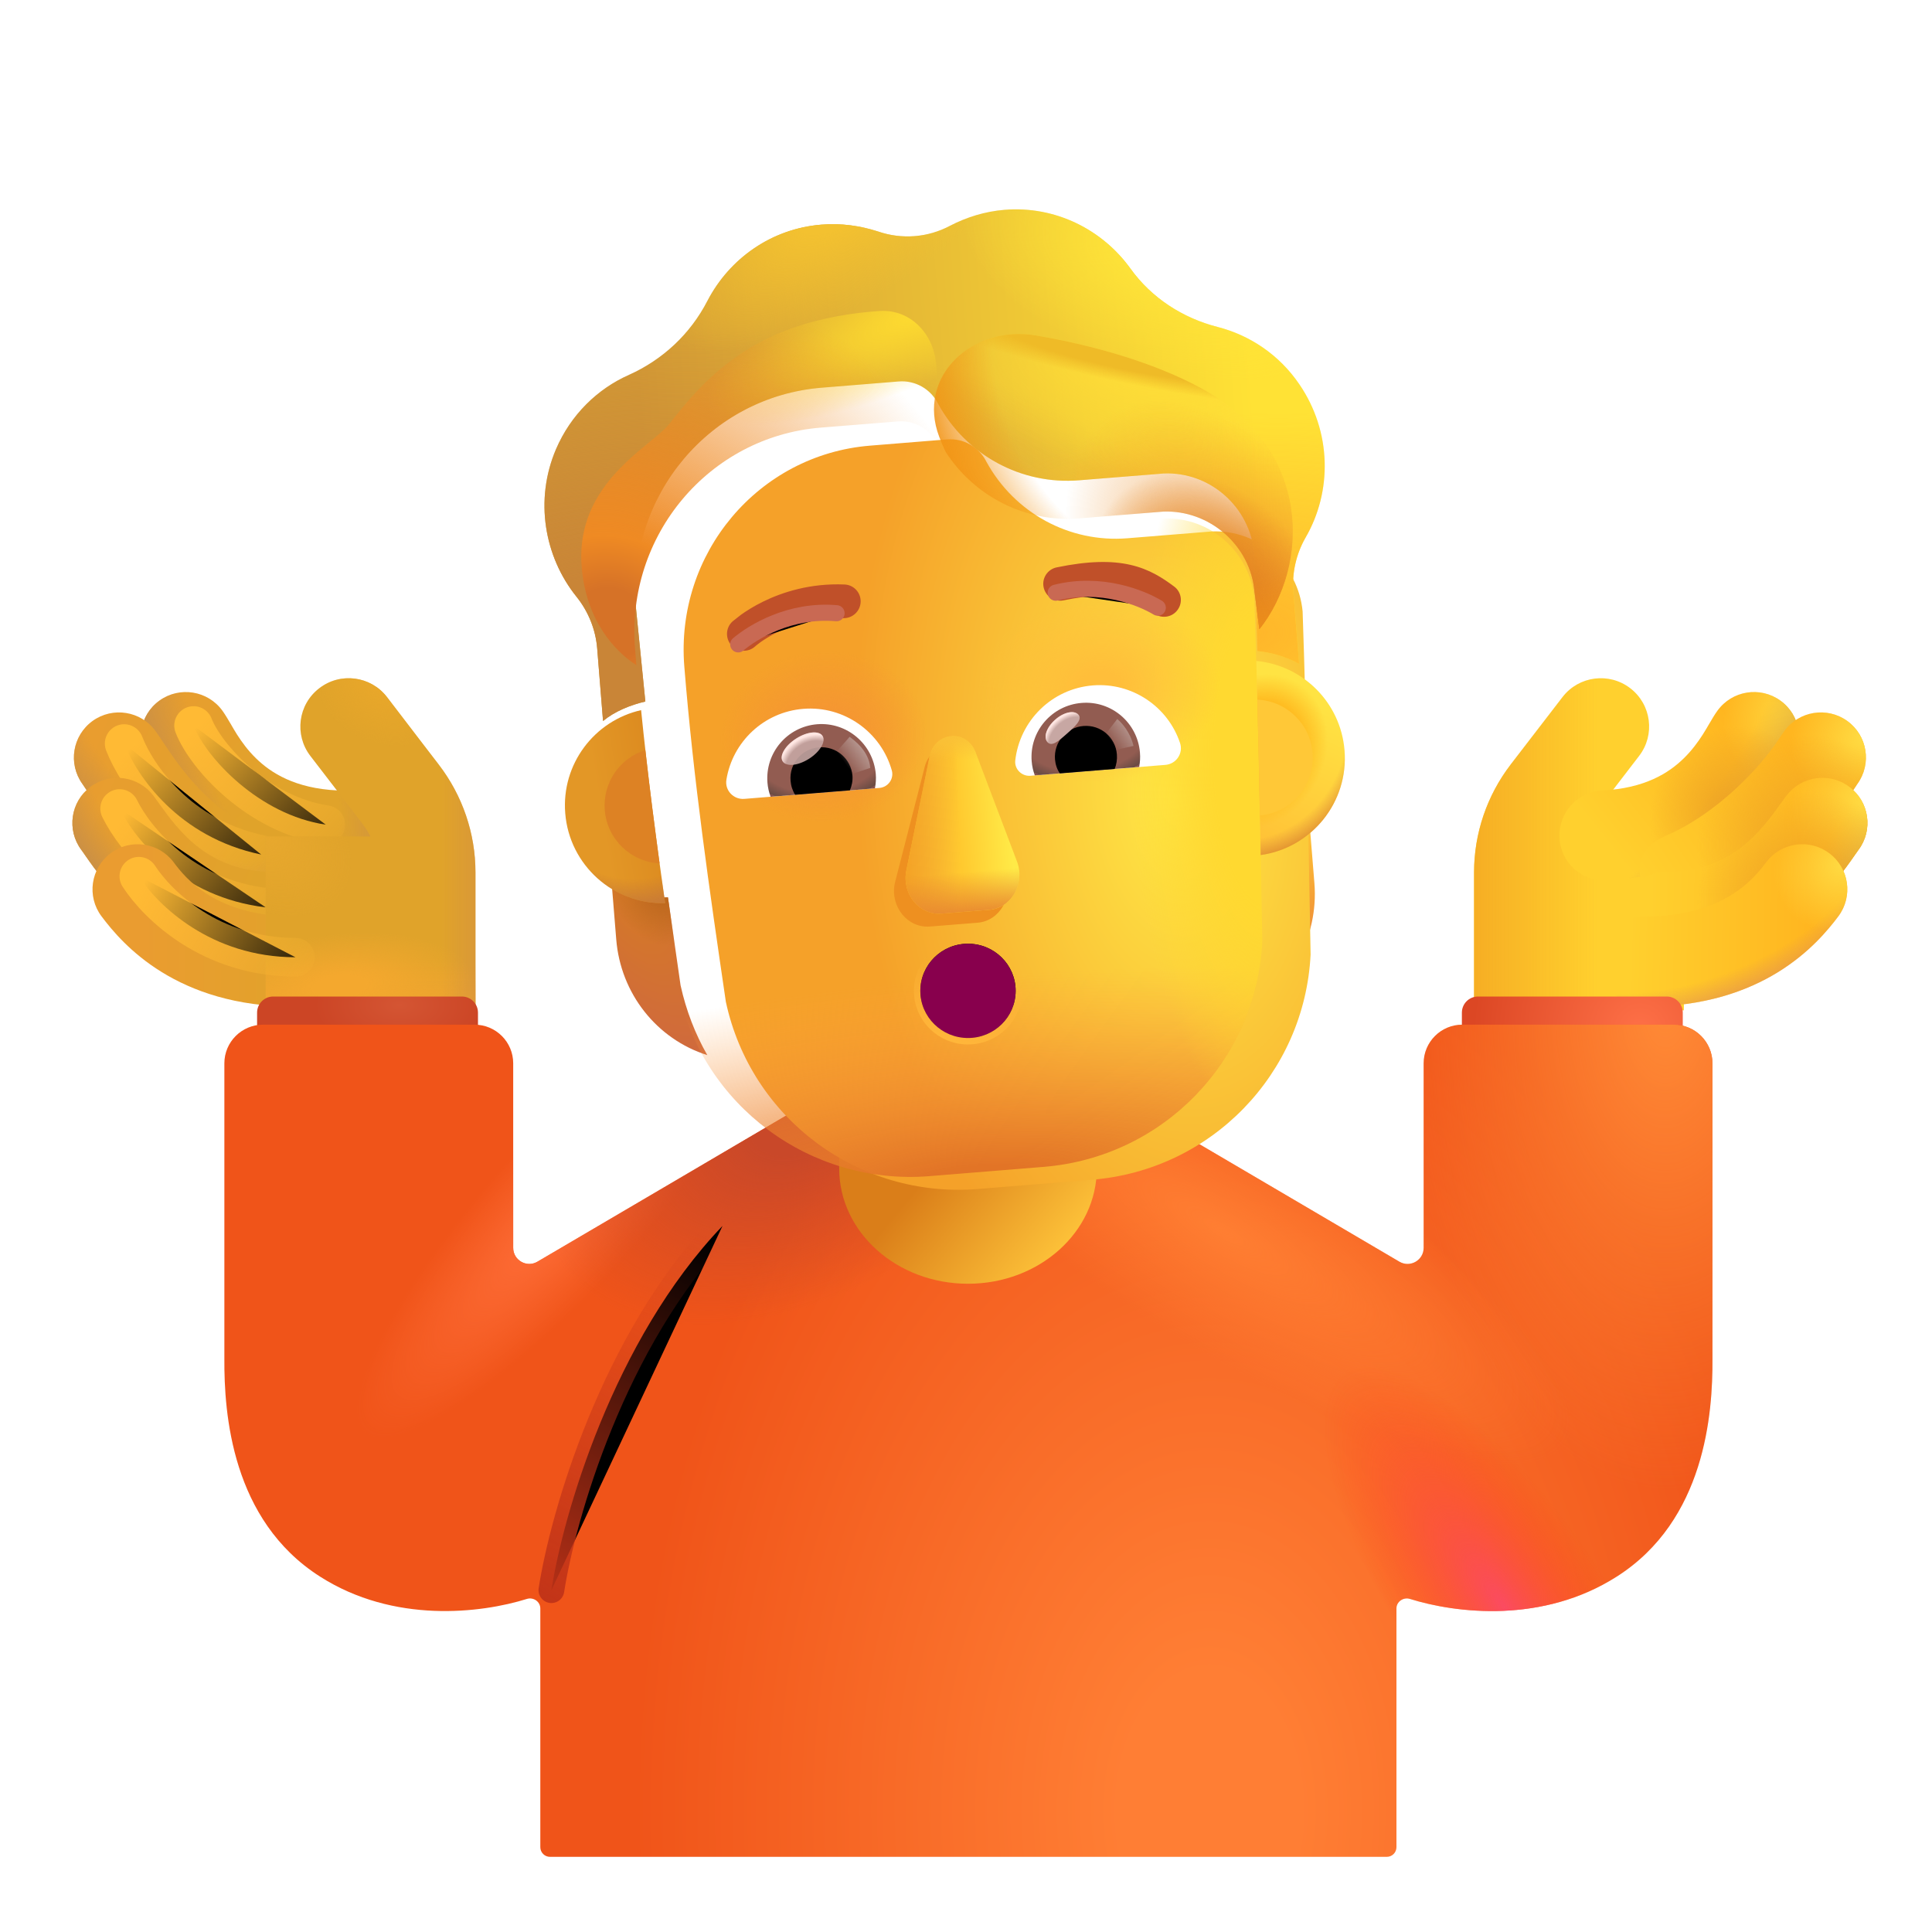 <svg viewBox="1 1 30 30" xmlns="http://www.w3.org/2000/svg">
<path fill-rule="evenodd" clip-rule="evenodd" d="M3.476 11.879C3.79 11.652 4.227 11.723 4.454 12.036C4.498 12.098 4.542 12.172 4.569 12.219C4.571 12.222 4.573 12.226 4.575 12.229L4.576 12.23C4.609 12.288 4.642 12.344 4.68 12.405C4.757 12.525 4.851 12.654 4.974 12.774C5.207 13.002 5.582 13.242 6.241 13.274C6.627 13.293 6.925 13.621 6.906 14.008C6.887 14.394 6.559 14.691 6.173 14.673C5.148 14.623 4.455 14.226 3.994 13.774C3.771 13.555 3.612 13.333 3.499 13.156C3.446 13.072 3.401 12.996 3.369 12.941C3.368 12.938 3.366 12.936 3.365 12.934C3.337 12.885 3.325 12.865 3.321 12.859C3.319 12.856 3.319 12.855 3.319 12.856C3.093 12.543 3.163 12.105 3.476 11.879Z" fill="url(#paint0_linear_4002_4179)"/>
<path fill-rule="evenodd" clip-rule="evenodd" d="M3.476 11.879C3.79 11.652 4.227 11.723 4.454 12.036C4.498 12.098 4.542 12.172 4.569 12.219C4.571 12.222 4.573 12.226 4.575 12.229L4.576 12.23C4.609 12.288 4.642 12.344 4.68 12.405C4.757 12.525 4.851 12.654 4.974 12.774C5.207 13.002 5.582 13.242 6.241 13.274C6.627 13.293 6.925 13.621 6.906 14.008C6.887 14.394 6.559 14.691 6.173 14.673C5.148 14.623 4.455 14.226 3.994 13.774C3.771 13.555 3.612 13.333 3.499 13.156C3.446 13.072 3.401 12.996 3.369 12.941C3.368 12.938 3.366 12.936 3.365 12.934C3.337 12.885 3.325 12.865 3.321 12.859C3.319 12.856 3.319 12.855 3.319 12.856C3.093 12.543 3.163 12.105 3.476 11.879Z" fill="url(#paint1_radial_4002_4179)"/>
<g filter="url(#filter0_f_4002_4179)">
<path d="M4.006 12.266C4.202 12.768 5.024 13.653 6.058 13.805" stroke="url(#paint2_linear_4002_4179)" stroke-width="0.6" stroke-linecap="round"/>
</g>
<path fill-rule="evenodd" clip-rule="evenodd" d="M2.437 12.195C2.751 11.969 3.188 12.039 3.415 12.352C3.449 12.399 3.487 12.456 3.53 12.52C3.791 12.912 4.233 13.572 5.045 13.92C5.4 14.072 5.565 14.483 5.413 14.839C5.261 15.194 4.849 15.359 4.494 15.207C3.248 14.674 2.559 13.604 2.339 13.261C2.313 13.221 2.293 13.191 2.28 13.173C2.054 12.859 2.124 12.422 2.437 12.195Z" fill="url(#paint3_linear_4002_4179)"/>
<path fill-rule="evenodd" clip-rule="evenodd" d="M2.437 12.195C2.751 11.969 3.188 12.039 3.415 12.352C3.449 12.399 3.487 12.456 3.53 12.52C3.791 12.912 4.233 13.572 5.045 13.92C5.4 14.072 5.565 14.483 5.413 14.839C5.261 15.194 4.849 15.359 4.494 15.207C3.248 14.674 2.559 13.604 2.339 13.261C2.313 13.221 2.293 13.191 2.28 13.173C2.054 12.859 2.124 12.422 2.437 12.195Z" fill="url(#paint4_radial_4002_4179)"/>
<g filter="url(#filter1_f_4002_4179)">
<path d="M2.928 12.546C3.124 13.048 3.772 14.004 5.055 14.269" stroke="url(#paint5_linear_4002_4179)" stroke-width="0.6" stroke-linecap="round"/>
</g>
<path fill-rule="evenodd" clip-rule="evenodd" d="M2.405 13.217C2.715 12.986 3.153 13.05 3.385 13.359C3.412 13.396 3.441 13.436 3.471 13.478C3.773 13.897 4.234 14.539 5.25 14.539C5.636 14.539 5.95 14.852 5.95 15.239C5.95 15.626 5.636 15.939 5.25 15.939C3.474 15.939 2.613 14.699 2.325 14.285C2.3 14.249 2.28 14.219 2.263 14.197C2.032 13.887 2.095 13.449 2.405 13.217Z" fill="url(#paint6_linear_4002_4179)"/>
<path fill-rule="evenodd" clip-rule="evenodd" d="M2.405 13.217C2.715 12.986 3.153 13.05 3.385 13.359C3.412 13.396 3.441 13.436 3.471 13.478C3.773 13.897 4.234 14.539 5.25 14.539C5.636 14.539 5.95 14.852 5.95 15.239C5.95 15.626 5.636 15.939 5.25 15.939C3.474 15.939 2.613 14.699 2.325 14.285C2.3 14.249 2.28 14.219 2.263 14.197C2.032 13.887 2.095 13.449 2.405 13.217Z" fill="url(#paint7_radial_4002_4179)"/>
<g filter="url(#filter2_f_4002_4179)">
<path d="M2.858 13.555C3.096 14.038 3.824 14.936 5.125 15.089" stroke="url(#paint8_linear_4002_4179)" stroke-width="0.6" stroke-linecap="round"/>
</g>
<path fill-rule="evenodd" clip-rule="evenodd" d="M2.718 14.249C3.027 14.017 3.466 14.081 3.697 14.39C3.878 14.633 4.351 15.23 5.57 15.23C5.957 15.23 6.27 15.544 6.27 15.931C6.27 16.317 5.957 16.631 5.57 16.631C3.743 16.631 2.903 15.666 2.576 15.228C2.344 14.919 2.408 14.48 2.718 14.249Z" fill="url(#paint9_linear_4002_4179)"/>
<path d="M5.957 11.687C6.285 11.434 6.756 11.496 7.009 11.824L7.813 12.871C8.182 13.352 8.383 13.941 8.383 14.547V16.688H5.125V13.989H6.751C6.716 13.918 6.673 13.849 6.624 13.785L5.819 12.738C5.567 12.41 5.628 11.939 5.957 11.687Z" fill="#E0A32A"/>
<path d="M5.957 11.687C6.285 11.434 6.756 11.496 7.009 11.824L7.813 12.871C8.182 13.352 8.383 13.941 8.383 14.547V16.688H5.125V13.989H6.751C6.716 13.918 6.673 13.849 6.624 13.785L5.819 12.738C5.567 12.41 5.628 11.939 5.957 11.687Z" fill="url(#paint10_radial_4002_4179)"/>
<path d="M5.957 11.687C6.285 11.434 6.756 11.496 7.009 11.824L7.813 12.871C8.182 13.352 8.383 13.941 8.383 14.547V16.688H5.125V13.989H6.751C6.716 13.918 6.673 13.849 6.624 13.785L5.819 12.738C5.567 12.41 5.628 11.939 5.957 11.687Z" fill="url(#paint11_linear_4002_4179)"/>
<path d="M5.957 11.687C6.285 11.434 6.756 11.496 7.009 11.824L7.813 12.871C8.182 13.352 8.383 13.941 8.383 14.547V16.688H5.125V13.989H6.751C6.716 13.918 6.673 13.849 6.624 13.785L5.819 12.738C5.567 12.41 5.628 11.939 5.957 11.687Z" fill="url(#paint12_linear_4002_4179)"/>
<path d="M5.957 11.687C6.285 11.434 6.756 11.496 7.009 11.824L7.813 12.871C8.182 13.352 8.383 13.941 8.383 14.547V16.688H5.125V13.989H6.751C6.716 13.918 6.673 13.849 6.624 13.785L5.819 12.738C5.567 12.41 5.628 11.939 5.957 11.687Z" fill="url(#paint13_radial_4002_4179)"/>
<path d="M5.957 11.687C6.285 11.434 6.756 11.496 7.009 11.824L7.813 12.871C8.182 13.352 8.383 13.941 8.383 14.547V16.688H5.125V13.989H6.751C6.716 13.918 6.673 13.849 6.624 13.785L5.819 12.738C5.567 12.41 5.628 11.939 5.957 11.687Z" fill="url(#paint14_radial_4002_4179)"/>
<g filter="url(#filter3_i_4002_4179)">
<path d="M26.165 11.687C25.836 11.434 25.365 11.496 25.113 11.824L24.308 12.871C23.939 13.352 23.739 13.941 23.739 14.547V16.688H26.997V13.989H25.37C25.406 13.918 25.448 13.849 25.498 13.785L26.302 12.738C26.555 12.41 26.493 11.939 26.165 11.687Z" fill="#FFD02E"/>
<path d="M26.165 11.687C25.836 11.434 25.365 11.496 25.113 11.824L24.308 12.871C23.939 13.352 23.739 13.941 23.739 14.547V16.688H26.997V13.989H25.37C25.406 13.918 25.448 13.849 25.498 13.785L26.302 12.738C26.555 12.41 26.493 11.939 26.165 11.687Z" fill="url(#paint15_linear_4002_4179)"/>
</g>
<path fill-rule="evenodd" clip-rule="evenodd" d="M28.645 11.879C28.332 11.652 27.894 11.723 27.668 12.036C27.623 12.098 27.58 12.172 27.553 12.219C27.551 12.222 27.549 12.226 27.547 12.229L27.546 12.23C27.512 12.288 27.48 12.344 27.441 12.405C27.364 12.525 27.27 12.654 27.147 12.774C26.915 13.002 26.54 13.242 25.881 13.274C25.494 13.293 25.197 13.621 25.215 14.008C25.234 14.394 25.563 14.691 25.949 14.673C26.973 14.623 27.667 14.226 28.127 13.774C28.351 13.555 28.51 13.333 28.622 13.156C28.676 13.072 28.72 12.996 28.752 12.941C28.754 12.938 28.755 12.936 28.756 12.934C28.785 12.885 28.797 12.865 28.801 12.859C28.803 12.856 28.802 12.856 28.802 12.856C29.029 12.543 28.959 12.105 28.645 11.879Z" fill="url(#paint16_linear_4002_4179)"/>
<path fill-rule="evenodd" clip-rule="evenodd" d="M28.645 11.879C28.332 11.652 27.894 11.723 27.668 12.036C27.623 12.098 27.58 12.172 27.553 12.219C27.551 12.222 27.549 12.226 27.547 12.229L27.546 12.23C27.512 12.288 27.48 12.344 27.441 12.405C27.364 12.525 27.27 12.654 27.147 12.774C26.915 13.002 26.54 13.242 25.881 13.274C25.494 13.293 25.197 13.621 25.215 14.008C25.234 14.394 25.563 14.691 25.949 14.673C26.973 14.623 27.667 14.226 28.127 13.774C28.351 13.555 28.51 13.333 28.622 13.156C28.676 13.072 28.72 12.996 28.752 12.941C28.754 12.938 28.755 12.936 28.756 12.934C28.785 12.885 28.797 12.865 28.801 12.859C28.803 12.856 28.802 12.856 28.802 12.856C29.029 12.543 28.959 12.105 28.645 11.879Z" fill="url(#paint17_radial_4002_4179)"/>
<path fill-rule="evenodd" clip-rule="evenodd" d="M28.645 11.879C28.332 11.652 27.894 11.723 27.668 12.036C27.623 12.098 27.58 12.172 27.553 12.219C27.551 12.222 27.549 12.226 27.547 12.229L27.546 12.23C27.512 12.288 27.48 12.344 27.441 12.405C27.364 12.525 27.27 12.654 27.147 12.774C26.915 13.002 26.54 13.242 25.881 13.274C25.494 13.293 25.197 13.621 25.215 14.008C25.234 14.394 25.563 14.691 25.949 14.673C26.973 14.623 27.667 14.226 28.127 13.774C28.351 13.555 28.51 13.333 28.622 13.156C28.676 13.072 28.72 12.996 28.752 12.941C28.754 12.938 28.755 12.936 28.756 12.934C28.785 12.885 28.797 12.865 28.801 12.859C28.803 12.856 28.802 12.856 28.802 12.856C29.029 12.543 28.959 12.105 28.645 11.879Z" fill="url(#paint18_radial_4002_4179)"/>
<path fill-rule="evenodd" clip-rule="evenodd" d="M28.645 11.879C28.332 11.652 27.894 11.723 27.668 12.036C27.623 12.098 27.58 12.172 27.553 12.219C27.551 12.222 27.549 12.226 27.547 12.229L27.546 12.23C27.512 12.288 27.48 12.344 27.441 12.405C27.364 12.525 27.27 12.654 27.147 12.774C26.915 13.002 26.54 13.242 25.881 13.274C25.494 13.293 25.197 13.621 25.215 14.008C25.234 14.394 25.563 14.691 25.949 14.673C26.973 14.623 27.667 14.226 28.127 13.774C28.351 13.555 28.51 13.333 28.622 13.156C28.676 13.072 28.72 12.996 28.752 12.941C28.754 12.938 28.755 12.936 28.756 12.934C28.785 12.885 28.797 12.865 28.801 12.859C28.803 12.856 28.802 12.856 28.802 12.856C29.029 12.543 28.959 12.105 28.645 11.879Z" fill="url(#paint19_radial_4002_4179)"/>
<path fill-rule="evenodd" clip-rule="evenodd" d="M29.684 12.195C29.371 11.969 28.933 12.039 28.707 12.352C28.673 12.399 28.635 12.456 28.592 12.52C28.33 12.912 27.671 13.634 26.859 13.981C26.504 14.133 26.356 14.43 26.539 14.856C26.691 15.212 27.272 15.359 27.628 15.207C28.873 14.674 29.562 13.604 29.783 13.261C29.809 13.221 29.828 13.191 29.841 13.173C30.068 12.859 29.997 12.422 29.684 12.195Z" fill="url(#paint20_linear_4002_4179)"/>
<path fill-rule="evenodd" clip-rule="evenodd" d="M29.684 12.195C29.371 11.969 28.933 12.039 28.707 12.352C28.673 12.399 28.635 12.456 28.592 12.52C28.33 12.912 27.671 13.634 26.859 13.981C26.504 14.133 26.356 14.43 26.539 14.856C26.691 15.212 27.272 15.359 27.628 15.207C28.873 14.674 29.562 13.604 29.783 13.261C29.809 13.221 29.828 13.191 29.841 13.173C30.068 12.859 29.997 12.422 29.684 12.195Z" fill="url(#paint21_radial_4002_4179)"/>
<path fill-rule="evenodd" clip-rule="evenodd" d="M29.684 12.195C29.371 11.969 28.933 12.039 28.707 12.352C28.673 12.399 28.635 12.456 28.592 12.52C28.33 12.912 27.671 13.634 26.859 13.981C26.504 14.133 26.356 14.43 26.539 14.856C26.691 15.212 27.272 15.359 27.628 15.207C28.873 14.674 29.562 13.604 29.783 13.261C29.809 13.221 29.828 13.191 29.841 13.173C30.068 12.859 29.997 12.422 29.684 12.195Z" fill="url(#paint22_radial_4002_4179)"/>
<path fill-rule="evenodd" clip-rule="evenodd" d="M29.684 12.195C29.371 11.969 28.933 12.039 28.707 12.352C28.673 12.399 28.635 12.456 28.592 12.52C28.33 12.912 27.671 13.634 26.859 13.981C26.504 14.133 26.356 14.43 26.539 14.856C26.691 15.212 27.272 15.359 27.628 15.207C28.873 14.674 29.562 13.604 29.783 13.261C29.809 13.221 29.828 13.191 29.841 13.173C30.068 12.859 29.997 12.422 29.684 12.195Z" fill="url(#paint23_radial_4002_4179)"/>
<path fill-rule="evenodd" clip-rule="evenodd" d="M29.716 13.217C29.407 12.986 28.968 13.05 28.737 13.359C28.709 13.396 28.681 13.436 28.65 13.478C28.349 13.897 27.887 14.539 26.872 14.539C26.485 14.539 26.172 14.852 26.172 15.239C26.172 15.626 26.485 15.939 26.872 15.939C28.647 15.939 29.508 14.699 29.796 14.285C29.821 14.249 29.842 14.219 29.858 14.197C30.09 13.887 30.026 13.449 29.716 13.217Z" fill="url(#paint24_linear_4002_4179)"/>
<path fill-rule="evenodd" clip-rule="evenodd" d="M29.716 13.217C29.407 12.986 28.968 13.05 28.737 13.359C28.709 13.396 28.681 13.436 28.65 13.478C28.349 13.897 27.887 14.539 26.872 14.539C26.485 14.539 26.172 14.852 26.172 15.239C26.172 15.626 26.485 15.939 26.872 15.939C28.647 15.939 29.508 14.699 29.796 14.285C29.821 14.249 29.842 14.219 29.858 14.197C30.09 13.887 30.026 13.449 29.716 13.217Z" fill="url(#paint25_radial_4002_4179)"/>
<path fill-rule="evenodd" clip-rule="evenodd" d="M29.716 13.217C29.407 12.986 28.968 13.05 28.737 13.359C28.709 13.396 28.681 13.436 28.65 13.478C28.349 13.897 27.887 14.539 26.872 14.539C26.485 14.539 26.172 14.852 26.172 15.239C26.172 15.626 26.485 15.939 26.872 15.939C28.647 15.939 29.508 14.699 29.796 14.285C29.821 14.249 29.842 14.219 29.858 14.197C30.09 13.887 30.026 13.449 29.716 13.217Z" fill="url(#paint26_radial_4002_4179)"/>
<path fill-rule="evenodd" clip-rule="evenodd" d="M29.716 13.217C29.407 12.986 28.968 13.05 28.737 13.359C28.709 13.396 28.681 13.436 28.65 13.478C28.349 13.897 27.887 14.539 26.872 14.539C26.485 14.539 26.172 14.852 26.172 15.239C26.172 15.626 26.485 15.939 26.872 15.939C28.647 15.939 29.508 14.699 29.796 14.285C29.821 14.249 29.842 14.219 29.858 14.197C30.09 13.887 30.026 13.449 29.716 13.217Z" fill="url(#paint27_radial_4002_4179)"/>
<path fill-rule="evenodd" clip-rule="evenodd" d="M29.404 14.249C29.094 14.017 28.656 14.081 28.424 14.39C28.243 14.633 27.771 15.23 26.551 15.23C26.165 15.23 25.851 15.544 25.851 15.931C25.851 16.317 26.165 16.631 26.551 16.631C28.379 16.631 29.219 15.666 29.546 15.228C29.777 14.919 29.714 14.48 29.404 14.249Z" fill="url(#paint28_linear_4002_4179)"/>
<path fill-rule="evenodd" clip-rule="evenodd" d="M29.404 14.249C29.094 14.017 28.656 14.081 28.424 14.39C28.243 14.633 27.771 15.23 26.551 15.23C26.165 15.23 25.851 15.544 25.851 15.931C25.851 16.317 26.165 16.631 26.551 16.631C28.379 16.631 29.219 15.666 29.546 15.228C29.777 14.919 29.714 14.48 29.404 14.249Z" fill="url(#paint29_radial_4002_4179)"/>
<path fill-rule="evenodd" clip-rule="evenodd" d="M29.404 14.249C29.094 14.017 28.656 14.081 28.424 14.39C28.243 14.633 27.771 15.23 26.551 15.23C26.165 15.23 25.851 15.544 25.851 15.931C25.851 16.317 26.165 16.631 26.551 16.631C28.379 16.631 29.219 15.666 29.546 15.228C29.777 14.919 29.714 14.48 29.404 14.249Z" fill="url(#paint30_radial_4002_4179)"/>
<path d="M27.13 16.724C27.13 16.586 27.018 16.474 26.88 16.474H23.95C23.812 16.474 23.7 16.586 23.7 16.724V17.567H27.13V16.724Z" fill="url(#paint31_radial_4002_4179)"/>
<path d="M4.992 16.724C4.992 16.586 5.104 16.474 5.242 16.474H8.172C8.31 16.474 8.422 16.586 8.422 16.724V17.567H4.992V16.724Z" fill="url(#paint32_radial_4002_4179)"/>
<g filter="url(#filter4_i_4002_4179)">
<path d="M9.344 20.842C9.177 20.939 8.969 20.818 8.969 20.626V17.761C8.969 17.43 8.7 17.161 8.369 17.161H5.084C4.753 17.161 4.484 17.43 4.484 17.761V22.349C4.479 23.198 4.596 24.856 5.969 25.731C7.117 26.464 8.469 26.301 9.182 26.078C9.283 26.047 9.39 26.12 9.39 26.226V29.933C9.39 30.016 9.458 30.083 9.54 30.083H22.534C22.617 30.083 22.684 30.016 22.684 29.933V26.226C22.684 26.12 22.792 26.047 22.893 26.078C23.606 26.301 24.958 26.464 26.106 25.731C27.479 24.856 27.596 23.198 27.591 22.349V17.761C27.591 17.43 27.322 17.161 26.991 17.161H23.706C23.375 17.161 23.106 17.43 23.106 17.761V20.626C23.106 20.818 22.898 20.939 22.731 20.842L16.038 16.91L9.344 20.842Z" fill="url(#paint33_radial_4002_4179)"/>
<path d="M9.344 20.842C9.177 20.939 8.969 20.818 8.969 20.626V17.761C8.969 17.43 8.7 17.161 8.369 17.161H5.084C4.753 17.161 4.484 17.43 4.484 17.761V22.349C4.479 23.198 4.596 24.856 5.969 25.731C7.117 26.464 8.469 26.301 9.182 26.078C9.283 26.047 9.39 26.12 9.39 26.226V29.933C9.39 30.016 9.458 30.083 9.54 30.083H22.534C22.617 30.083 22.684 30.016 22.684 29.933V26.226C22.684 26.12 22.792 26.047 22.893 26.078C23.606 26.301 24.958 26.464 26.106 25.731C27.479 24.856 27.596 23.198 27.591 22.349V17.761C27.591 17.43 27.322 17.161 26.991 17.161H23.706C23.375 17.161 23.106 17.43 23.106 17.761V20.626C23.106 20.818 22.898 20.939 22.731 20.842L16.038 16.91L9.344 20.842Z" fill="url(#paint34_radial_4002_4179)"/>
<path d="M9.344 20.842C9.177 20.939 8.969 20.818 8.969 20.626V17.761C8.969 17.43 8.7 17.161 8.369 17.161H5.084C4.753 17.161 4.484 17.43 4.484 17.761V22.349C4.479 23.198 4.596 24.856 5.969 25.731C7.117 26.464 8.469 26.301 9.182 26.078C9.283 26.047 9.39 26.12 9.39 26.226V29.933C9.39 30.016 9.458 30.083 9.54 30.083H22.534C22.617 30.083 22.684 30.016 22.684 29.933V26.226C22.684 26.12 22.792 26.047 22.893 26.078C23.606 26.301 24.958 26.464 26.106 25.731C27.479 24.856 27.596 23.198 27.591 22.349V17.761C27.591 17.43 27.322 17.161 26.991 17.161H23.706C23.375 17.161 23.106 17.43 23.106 17.761V20.626C23.106 20.818 22.898 20.939 22.731 20.842L16.038 16.91L9.344 20.842Z" fill="url(#paint35_radial_4002_4179)"/>
<path d="M9.344 20.842C9.177 20.939 8.969 20.818 8.969 20.626V17.761C8.969 17.43 8.7 17.161 8.369 17.161H5.084C4.753 17.161 4.484 17.43 4.484 17.761V22.349C4.479 23.198 4.596 24.856 5.969 25.731C7.117 26.464 8.469 26.301 9.182 26.078C9.283 26.047 9.39 26.12 9.39 26.226V29.933C9.39 30.016 9.458 30.083 9.54 30.083H22.534C22.617 30.083 22.684 30.016 22.684 29.933V26.226C22.684 26.12 22.792 26.047 22.893 26.078C23.606 26.301 24.958 26.464 26.106 25.731C27.479 24.856 27.596 23.198 27.591 22.349V17.761C27.591 17.43 27.322 17.161 26.991 17.161H23.706C23.375 17.161 23.106 17.43 23.106 17.761V20.626C23.106 20.818 22.898 20.939 22.731 20.842L16.038 16.91L9.344 20.842Z" fill="url(#paint36_radial_4002_4179)"/>
<path d="M9.344 20.842C9.177 20.939 8.969 20.818 8.969 20.626V17.761C8.969 17.43 8.7 17.161 8.369 17.161H5.084C4.753 17.161 4.484 17.43 4.484 17.761V22.349C4.479 23.198 4.596 24.856 5.969 25.731C7.117 26.464 8.469 26.301 9.182 26.078C9.283 26.047 9.39 26.12 9.39 26.226V29.933C9.39 30.016 9.458 30.083 9.54 30.083H22.534C22.617 30.083 22.684 30.016 22.684 29.933V26.226C22.684 26.12 22.792 26.047 22.893 26.078C23.606 26.301 24.958 26.464 26.106 25.731C27.479 24.856 27.596 23.198 27.591 22.349V17.761C27.591 17.43 27.322 17.161 26.991 17.161H23.706C23.375 17.161 23.106 17.43 23.106 17.761V20.626C23.106 20.818 22.898 20.939 22.731 20.842L16.038 16.91L9.344 20.842Z" fill="url(#paint37_radial_4002_4179)"/>
<path d="M9.344 20.842C9.177 20.939 8.969 20.818 8.969 20.626V17.761C8.969 17.43 8.7 17.161 8.369 17.161H5.084C4.753 17.161 4.484 17.43 4.484 17.761V22.349C4.479 23.198 4.596 24.856 5.969 25.731C7.117 26.464 8.469 26.301 9.182 26.078C9.283 26.047 9.39 26.12 9.39 26.226V29.933C9.39 30.016 9.458 30.083 9.54 30.083H22.534C22.617 30.083 22.684 30.016 22.684 29.933V26.226C22.684 26.12 22.792 26.047 22.893 26.078C23.606 26.301 24.958 26.464 26.106 25.731C27.479 24.856 27.596 23.198 27.591 22.349V17.761C27.591 17.43 27.322 17.161 26.991 17.161H23.706C23.375 17.161 23.106 17.43 23.106 17.761V20.626C23.106 20.818 22.898 20.939 22.731 20.842L16.038 16.91L9.344 20.842Z" fill="url(#paint38_radial_4002_4179)"/>
</g>
<path d="M16.031 20.934C14.927 20.934 14.031 20.133 14.031 19.145V17.03C14.031 16.042 14.927 15.24 16.031 15.24C17.135 15.24 18.031 16.042 18.031 17.03V19.145C18.031 20.133 17.135 20.934 16.031 20.934Z" fill="url(#paint39_linear_4002_4179)"/>
<path d="M20.512 14.196C20.827 14.161 21.113 14.03 21.339 13.837L21.41 14.713C21.478 15.552 21.038 16.341 20.303 16.712C20.435 16.359 20.515 15.978 20.538 15.577L20.512 14.196Z" fill="url(#paint40_radial_4002_4179)"/>
<path d="M20.512 14.196C20.827 14.161 21.113 14.03 21.339 13.837L21.41 14.713C21.478 15.552 21.038 16.341 20.303 16.712C20.435 16.359 20.515 15.978 20.538 15.577L20.512 14.196Z" fill="url(#paint41_radial_4002_4179)"/>
<path d="M11.372 14.934C11.056 14.95 10.752 14.867 10.498 14.713L10.569 15.588C10.637 16.428 11.197 17.135 11.983 17.384C11.795 17.056 11.655 16.694 11.568 16.301L11.372 14.934Z" fill="url(#paint42_radial_4002_4179)"/>
<path d="M11.372 14.934C11.056 14.95 10.752 14.867 10.498 14.713L10.569 15.588C10.637 16.428 11.197 17.135 11.983 17.384C11.795 17.056 11.655 16.694 11.568 16.301L11.372 14.934Z" fill="url(#paint43_radial_4002_4179)"/>
<g filter="url(#filter5_ii_4002_4179)">
<path d="M11.521 16.356C11.912 18.172 13.584 19.412 15.433 19.263L17.206 19.119C19.056 18.97 20.507 17.477 20.601 15.623C20.569 13.843 20.538 12.07 20.477 10.293C20.409 9.573 19.792 9.024 19.072 9.052L17.756 9.158C16.858 9.231 16.003 8.767 15.567 7.97C15.453 7.74 15.211 7.603 14.957 7.623L13.76 7.72C12.025 7.86 10.734 9.396 10.876 11.15C11.017 12.899 11.265 14.612 11.521 16.356Z" fill="url(#paint44_radial_4002_4179)"/>
</g>
<path d="M11.521 16.356C11.912 18.172 13.584 19.412 15.433 19.263L17.206 19.119C19.056 18.97 20.507 17.477 20.601 15.623C20.569 13.843 20.538 12.07 20.477 10.293C20.409 9.573 19.792 9.024 19.072 9.052L17.756 9.158C16.858 9.231 16.003 8.767 15.567 7.97C15.453 7.74 15.211 7.603 14.957 7.623L13.76 7.72C12.025 7.86 10.734 9.396 10.876 11.15C11.017 12.899 11.265 14.612 11.521 16.356Z" fill="url(#paint45_radial_4002_4179)"/>
<path d="M11.521 16.356C11.912 18.172 13.584 19.412 15.433 19.263L17.206 19.119C19.056 18.97 20.507 17.477 20.601 15.623C20.569 13.843 20.538 12.07 20.477 10.293C20.409 9.573 19.792 9.024 19.072 9.052L17.756 9.158C16.858 9.231 16.003 8.767 15.567 7.97C15.453 7.74 15.211 7.603 14.957 7.623L13.76 7.72C12.025 7.86 10.734 9.396 10.876 11.15C11.017 12.899 11.265 14.612 11.521 16.356Z" fill="url(#paint46_radial_4002_4179)"/>
<path d="M11.521 16.356C11.912 18.172 13.584 19.412 15.433 19.263L17.206 19.119C19.056 18.97 20.507 17.477 20.601 15.623C20.569 13.843 20.538 12.07 20.477 10.293C20.409 9.573 19.792 9.024 19.072 9.052L17.756 9.158C16.858 9.231 16.003 8.767 15.567 7.97C15.453 7.74 15.211 7.603 14.957 7.623L13.76 7.72C12.025 7.86 10.734 9.396 10.876 11.15C11.017 12.899 11.265 14.612 11.521 16.356Z" fill="url(#paint47_radial_4002_4179)"/>
<path d="M11.521 16.356C11.912 18.172 13.584 19.412 15.433 19.263L17.206 19.119C19.056 18.97 20.507 17.477 20.601 15.623C20.569 13.843 20.538 12.07 20.477 10.293C20.409 9.573 19.792 9.024 19.072 9.052L17.756 9.158C16.858 9.231 16.003 8.767 15.567 7.97C15.453 7.74 15.211 7.603 14.957 7.623L13.76 7.72C12.025 7.86 10.734 9.396 10.876 11.15C11.017 12.899 11.265 14.612 11.521 16.356Z" fill="url(#paint48_radial_4002_4179)"/>
<g filter="url(#filter6_f_4002_4179)">
<path d="M15.351 12.939L14.894 14.716C14.82 15.08 15.094 15.415 15.441 15.387L16.18 15.328C16.526 15.3 16.742 14.919 16.612 14.577L15.973 12.889C15.835 12.515 15.432 12.547 15.351 12.939Z" fill="#EE9020"/>
</g>
<g filter="url(#filter7_f_4002_4179)">
<path d="M15.434 12.747L15.074 14.516C15 14.88 15.274 15.215 15.62 15.187L16.36 15.128C16.706 15.1 16.922 14.719 16.792 14.377L16.152 12.689C16.015 12.315 15.515 12.355 15.434 12.747Z" fill="url(#paint49_linear_4002_4179)"/>
<path d="M15.434 12.747L15.074 14.516C15 14.88 15.274 15.215 15.62 15.187L16.36 15.128C16.706 15.1 16.922 14.719 16.792 14.377L16.152 12.689C16.015 12.315 15.515 12.355 15.434 12.747Z" fill="url(#paint50_linear_4002_4179)"/>
<path d="M15.434 12.747L15.074 14.516C15 14.88 15.274 15.215 15.62 15.187L16.36 15.128C16.706 15.1 16.922 14.719 16.792 14.377L16.152 12.689C16.015 12.315 15.515 12.355 15.434 12.747Z" fill="url(#paint51_linear_4002_4179)"/>
<path d="M15.434 12.747L15.074 14.516C15 14.88 15.274 15.215 15.62 15.187L16.36 15.128C16.706 15.1 16.922 14.719 16.792 14.377L16.152 12.689C16.015 12.315 15.515 12.355 15.434 12.747Z" fill="url(#paint52_linear_4002_4179)"/>
</g>
<g filter="url(#filter8_ii_4002_4179)">
<path d="M19.907 6.777C20.404 6.904 20.865 7.207 21.178 7.669C21.68 8.405 21.689 9.333 21.27 10.052C21.125 10.307 21.059 10.602 21.083 10.894L21.173 12.011C20.987 11.903 20.748 11.831 20.525 11.81L20.477 10.293C20.409 9.573 19.792 9.024 19.072 9.052L17.756 9.158C16.858 9.231 16.003 8.767 15.567 7.97C15.453 7.74 15.211 7.603 14.957 7.623L13.76 7.72C12.025 7.86 10.734 9.396 10.876 11.15L11.021 12.593C10.785 12.648 10.542 12.748 10.364 12.896L10.273 11.767C10.249 11.475 10.136 11.195 9.952 10.966C9.45 10.342 9.299 9.461 9.632 8.678C9.864 8.136 10.279 7.737 10.768 7.52C11.291 7.285 11.72 6.885 11.985 6.371C12.324 5.72 12.973 5.251 13.756 5.188C14.06 5.163 14.355 5.205 14.633 5.294C15.005 5.422 15.409 5.389 15.755 5.204C16.01 5.072 16.294 4.983 16.598 4.958C17.391 4.894 18.119 5.267 18.554 5.871C18.882 6.327 19.364 6.638 19.907 6.777Z" fill="url(#paint53_linear_4002_4179)"/>
<path d="M19.907 6.777C20.404 6.904 20.865 7.207 21.178 7.669C21.68 8.405 21.689 9.333 21.27 10.052C21.125 10.307 21.059 10.602 21.083 10.894L21.173 12.011C20.987 11.903 20.748 11.831 20.525 11.81L20.477 10.293C20.409 9.573 19.792 9.024 19.072 9.052L17.756 9.158C16.858 9.231 16.003 8.767 15.567 7.97C15.453 7.74 15.211 7.603 14.957 7.623L13.76 7.72C12.025 7.86 10.734 9.396 10.876 11.15L11.021 12.593C10.785 12.648 10.542 12.748 10.364 12.896L10.273 11.767C10.249 11.475 10.136 11.195 9.952 10.966C9.45 10.342 9.299 9.461 9.632 8.678C9.864 8.136 10.279 7.737 10.768 7.52C11.291 7.285 11.72 6.885 11.985 6.371C12.324 5.72 12.973 5.251 13.756 5.188C14.06 5.163 14.355 5.205 14.633 5.294C15.005 5.422 15.409 5.389 15.755 5.204C16.01 5.072 16.294 4.983 16.598 4.958C17.391 4.894 18.119 5.267 18.554 5.871C18.882 6.327 19.364 6.638 19.907 6.777Z" fill="url(#paint54_radial_4002_4179)"/>
<path d="M19.907 6.777C20.404 6.904 20.865 7.207 21.178 7.669C21.68 8.405 21.689 9.333 21.27 10.052C21.125 10.307 21.059 10.602 21.083 10.894L21.173 12.011C20.987 11.903 20.748 11.831 20.525 11.81L20.477 10.293C20.409 9.573 19.792 9.024 19.072 9.052L17.756 9.158C16.858 9.231 16.003 8.767 15.567 7.97C15.453 7.74 15.211 7.603 14.957 7.623L13.76 7.72C12.025 7.86 10.734 9.396 10.876 11.15L11.021 12.593C10.785 12.648 10.542 12.748 10.364 12.896L10.273 11.767C10.249 11.475 10.136 11.195 9.952 10.966C9.45 10.342 9.299 9.461 9.632 8.678C9.864 8.136 10.279 7.737 10.768 7.52C11.291 7.285 11.72 6.885 11.985 6.371C12.324 5.72 12.973 5.251 13.756 5.188C14.06 5.163 14.355 5.205 14.633 5.294C15.005 5.422 15.409 5.389 15.755 5.204C16.01 5.072 16.294 4.983 16.598 4.958C17.391 4.894 18.119 5.267 18.554 5.871C18.882 6.327 19.364 6.638 19.907 6.777Z" fill="url(#paint55_radial_4002_4179)"/>
<path d="M19.907 6.777C20.404 6.904 20.865 7.207 21.178 7.669C21.68 8.405 21.689 9.333 21.27 10.052C21.125 10.307 21.059 10.602 21.083 10.894L21.173 12.011C20.987 11.903 20.748 11.831 20.525 11.81L20.477 10.293C20.409 9.573 19.792 9.024 19.072 9.052L17.756 9.158C16.858 9.231 16.003 8.767 15.567 7.97C15.453 7.74 15.211 7.603 14.957 7.623L13.76 7.72C12.025 7.86 10.734 9.396 10.876 11.15L11.021 12.593C10.785 12.648 10.542 12.748 10.364 12.896L10.273 11.767C10.249 11.475 10.136 11.195 9.952 10.966C9.45 10.342 9.299 9.461 9.632 8.678C9.864 8.136 10.279 7.737 10.768 7.52C11.291 7.285 11.72 6.885 11.985 6.371C12.324 5.72 12.973 5.251 13.756 5.188C14.06 5.163 14.355 5.205 14.633 5.294C15.005 5.422 15.409 5.389 15.755 5.204C16.01 5.072 16.294 4.983 16.598 4.958C17.391 4.894 18.119 5.267 18.554 5.871C18.882 6.327 19.364 6.638 19.907 6.777Z" fill="url(#paint56_radial_4002_4179)"/>
<path d="M19.907 6.777C20.404 6.904 20.865 7.207 21.178 7.669C21.68 8.405 21.689 9.333 21.27 10.052C21.125 10.307 21.059 10.602 21.083 10.894L21.173 12.011C20.987 11.903 20.748 11.831 20.525 11.81L20.477 10.293C20.409 9.573 19.792 9.024 19.072 9.052L17.756 9.158C16.858 9.231 16.003 8.767 15.567 7.97C15.453 7.74 15.211 7.603 14.957 7.623L13.76 7.72C12.025 7.86 10.734 9.396 10.876 11.15L11.021 12.593C10.785 12.648 10.542 12.748 10.364 12.896L10.273 11.767C10.249 11.475 10.136 11.195 9.952 10.966C9.45 10.342 9.299 9.461 9.632 8.678C9.864 8.136 10.279 7.737 10.768 7.52C11.291 7.285 11.72 6.885 11.985 6.371C12.324 5.72 12.973 5.251 13.756 5.188C14.06 5.163 14.355 5.205 14.633 5.294C15.005 5.422 15.409 5.389 15.755 5.204C16.01 5.072 16.294 4.983 16.598 4.958C17.391 4.894 18.119 5.267 18.554 5.871C18.882 6.327 19.364 6.638 19.907 6.777Z" fill="url(#paint57_radial_4002_4179)"/>
</g>
<g filter="url(#filter9_i_4002_4179)">
<path d="M19.13 10.306C18.954 10.175 18.75 10.039 18.453 9.971C18.16 9.904 17.799 9.909 17.309 10.01C17.167 10.039 17.076 10.177 17.105 10.318C17.134 10.46 17.272 10.551 17.414 10.522C17.862 10.43 18.141 10.437 18.336 10.481C18.527 10.525 18.661 10.61 18.82 10.726C18.936 10.812 19.1 10.788 19.185 10.671C19.271 10.555 19.247 10.391 19.13 10.306Z" fill="#C05029"/>
</g>
<g filter="url(#filter10_i_4002_4179)">
<path d="M12.406 10.746C12.487 10.688 12.604 10.613 12.753 10.54C13.051 10.395 13.482 10.254 14.014 10.276C14.158 10.282 14.27 10.403 14.264 10.548C14.258 10.692 14.136 10.804 13.992 10.799C13.566 10.781 13.222 10.893 12.983 11.01C12.863 11.069 12.771 11.128 12.71 11.171C12.68 11.193 12.657 11.211 12.643 11.222C12.636 11.228 12.631 11.232 12.629 11.235L12.626 11.237C12.52 11.334 12.355 11.326 12.257 11.22C12.16 11.113 12.167 10.948 12.274 10.85L12.406 10.746Z" fill="#C05029"/>
</g>
<g filter="url(#filter11_f_4002_4179)">
<path d="M15.625 8.014C15.6 7.974 15.575 7.932 15.552 7.89C15.438 7.661 15.197 7.523 14.942 7.544L13.745 7.64C12.01 7.78 10.719 9.316 10.861 11.071L10.882 11.329C10.543 11.112 10.099 10.631 10.032 9.801C9.951 8.793 10.644 8.225 11.087 7.862C11.212 7.76 11.317 7.673 11.379 7.599C11.405 7.567 11.433 7.531 11.464 7.493C11.765 7.118 12.3 6.449 13.3 6.095C13.771 5.929 14.256 5.855 14.659 5.829C15.131 5.798 15.496 6.178 15.535 6.65L15.644 8L15.625 8.014Z" fill="url(#paint58_radial_4002_4179)"/>
<path d="M15.625 8.014C15.6 7.974 15.575 7.932 15.552 7.89C15.438 7.661 15.197 7.523 14.942 7.544L13.745 7.64C12.01 7.78 10.719 9.316 10.861 11.071L10.882 11.329C10.543 11.112 10.099 10.631 10.032 9.801C9.951 8.793 10.644 8.225 11.087 7.862C11.212 7.76 11.317 7.673 11.379 7.599C11.405 7.567 11.433 7.531 11.464 7.493C11.765 7.118 12.3 6.449 13.3 6.095C13.771 5.929 14.256 5.855 14.659 5.829C15.131 5.798 15.496 6.178 15.535 6.65L15.644 8L15.625 8.014Z" fill="url(#paint59_radial_4002_4179)"/>
</g>
<g filter="url(#filter12_f_4002_4179)">
<path d="M20.555 10.77L20.479 10.179C20.412 9.462 19.777 8.917 19.064 8.944L17.761 9.049C16.934 9.116 16.143 8.72 15.689 8.025C15.689 8.025 15.644 7.939 15.585 7.785C15.226 6.847 16.098 6.039 17.088 6.209C17.95 6.357 18.914 6.622 19.674 7.04C21.384 7.978 21.335 9.793 20.555 10.77Z" fill="url(#paint60_radial_4002_4179)"/>
<path d="M20.555 10.77L20.479 10.179C20.412 9.462 19.777 8.917 19.064 8.944L17.761 9.049C16.934 9.116 16.143 8.72 15.689 8.025C15.689 8.025 15.644 7.939 15.585 7.785C15.226 6.847 16.098 6.039 17.088 6.209C17.95 6.357 18.914 6.622 19.674 7.04C21.384 7.978 21.335 9.793 20.555 10.77Z" fill="url(#paint61_radial_4002_4179)"/>
<path d="M20.555 10.77L20.479 10.179C20.412 9.462 19.777 8.917 19.064 8.944L17.761 9.049C16.934 9.116 16.143 8.72 15.689 8.025C15.689 8.025 15.644 7.939 15.585 7.785C15.226 6.847 16.098 6.039 17.088 6.209C17.95 6.357 18.914 6.622 19.674 7.04C21.384 7.978 21.335 9.793 20.555 10.77Z" fill="url(#paint62_radial_4002_4179)"/>
<path d="M20.555 10.77L20.479 10.179C20.412 9.462 19.777 8.917 19.064 8.944L17.761 9.049C16.934 9.116 16.143 8.72 15.689 8.025C15.689 8.025 15.644 7.939 15.585 7.785C15.226 6.847 16.098 6.039 17.088 6.209C17.95 6.357 18.914 6.622 19.674 7.04C21.384 7.978 21.335 9.793 20.555 10.77Z" fill="url(#paint63_radial_4002_4179)"/>
<path d="M20.555 10.77L20.479 10.179C20.412 9.462 19.777 8.917 19.064 8.944L17.761 9.049C16.934 9.116 16.143 8.72 15.689 8.025C15.689 8.025 15.644 7.939 15.585 7.785C15.226 6.847 16.098 6.039 17.088 6.209C17.95 6.357 18.914 6.622 19.674 7.04C21.384 7.978 21.335 9.793 20.555 10.77Z" fill="url(#paint64_radial_4002_4179)"/>
</g>
<path d="M17.969 11.643C18.583 11.594 19.136 11.975 19.323 12.536C19.378 12.696 19.265 12.863 19.097 12.877L17 13.046C16.866 13.057 16.75 12.943 16.765 12.808C16.835 12.195 17.328 11.695 17.969 11.643Z" fill="white"/>
<path d="M17.795 11.915C18.26 11.877 18.664 12.224 18.701 12.686C18.708 12.762 18.702 12.839 18.689 12.909L17.068 13.04C17.043 12.97 17.026 12.898 17.02 12.822C16.982 12.36 17.329 11.952 17.795 11.915Z" fill="url(#paint65_radial_4002_4179)"/>
<path d="M17.382 12.793C17.36 12.526 17.557 12.295 17.824 12.273C18.091 12.252 18.322 12.448 18.343 12.715C18.349 12.795 18.337 12.873 18.308 12.94L17.457 13.009C17.414 12.947 17.389 12.873 17.382 12.793Z" fill="black"/>
<g filter="url(#filter13_f_4002_4179)">
<path d="M17.746 12.098C17.812 12.173 17.695 12.28 17.562 12.397C17.429 12.515 17.33 12.598 17.264 12.523C17.198 12.448 17.252 12.292 17.385 12.175C17.518 12.057 17.68 12.023 17.746 12.098Z" fill="#C7A7A3"/>
<path d="M17.746 12.098C17.812 12.173 17.695 12.28 17.562 12.397C17.429 12.515 17.33 12.598 17.264 12.523C17.198 12.448 17.252 12.292 17.385 12.175C17.518 12.057 17.68 12.023 17.746 12.098Z" fill="url(#paint66_radial_4002_4179)"/>
</g>
<g filter="url(#filter14_f_4002_4179)">
<path d="M18.601 12.583C18.552 12.368 18.412 12.215 18.348 12.165L18.126 12.453L18.253 12.659L18.601 12.583Z" fill="url(#paint67_linear_4002_4179)"/>
</g>
<path d="M13.473 12.007C12.859 12.056 12.375 12.521 12.28 13.105C12.251 13.272 12.39 13.418 12.557 13.405L14.655 13.235C14.789 13.225 14.885 13.094 14.848 12.963C14.681 12.37 14.11 11.955 13.473 12.007Z" fill="white"/>
<path d="M13.688 12.246C13.223 12.284 12.88 12.691 12.917 13.153C12.923 13.229 12.941 13.305 12.966 13.372L14.586 13.241C14.6 13.167 14.605 13.093 14.599 13.017C14.558 12.556 14.154 12.209 13.688 12.246Z" fill="url(#paint68_radial_4002_4179)"/>
<path d="M14.237 13.046C14.215 12.78 13.984 12.583 13.717 12.605C13.45 12.626 13.254 12.857 13.276 13.124C13.282 13.204 13.307 13.279 13.347 13.341L14.197 13.272C14.226 13.205 14.243 13.127 14.237 13.046Z" fill="black"/>
<g filter="url(#filter15_f_4002_4179)">
<path d="M14.513 12.924C14.491 12.653 14.257 12.491 14.193 12.441L13.944 12.724L14.137 13.05L14.513 12.924Z" fill="url(#paint69_linear_4002_4179)"/>
</g>
<g filter="url(#filter16_f_4002_4179)">
<ellipse cx="13.463" cy="12.625" rx="0.367" ry="0.186" transform="rotate(-32.532 13.463 12.625)" fill="#C7A7A3" fill-opacity="0.9"/>
<ellipse cx="13.463" cy="12.625" rx="0.367" ry="0.186" transform="rotate(-32.532 13.463 12.625)" fill="url(#paint70_radial_4002_4179)"/>
</g>
<path d="M20.576 14.277C20.557 13.271 20.536 12.268 20.507 11.263C21.228 11.33 21.818 11.906 21.878 12.652C21.943 13.457 21.366 14.167 20.576 14.277Z" fill="url(#paint71_linear_4002_4179)"/>
<path d="M20.576 14.277C20.557 13.271 20.536 12.268 20.507 11.263C21.228 11.33 21.818 11.906 21.878 12.652C21.943 13.457 21.366 14.167 20.576 14.277Z" fill="url(#paint72_radial_4002_4179)"/>
<path d="M20.576 14.277C20.557 13.271 20.536 12.268 20.507 11.263C21.228 11.33 21.818 11.906 21.878 12.652C21.943 13.457 21.366 14.167 20.576 14.277Z" fill="url(#paint73_radial_4002_4179)"/>
<path d="M10.955 12.027C10.229 12.19 9.715 12.866 9.777 13.629C9.842 14.437 10.528 15.046 11.328 15.024C11.186 14.025 11.056 13.03 10.955 12.027Z" fill="url(#paint74_linear_4002_4179)"/>
<path d="M10.955 12.027C10.229 12.19 9.715 12.866 9.777 13.629C9.842 14.437 10.528 15.046 11.328 15.024C11.186 14.025 11.056 13.03 10.955 12.027Z" fill="url(#paint75_radial_4002_4179)"/>
<g filter="url(#filter17_f_4002_4179)">
<path d="M11.021 12.647C10.627 12.769 10.357 13.152 10.391 13.58C10.428 14.036 10.798 14.384 11.242 14.407C11.162 13.821 11.087 13.235 11.021 12.647Z" fill="#DD8224"/>
</g>
<g filter="url(#filter18_f_4002_4179)">
<path d="M20.564 13.662C20.552 13.063 20.539 12.464 20.524 11.864C20.971 11.884 21.345 12.234 21.381 12.692C21.421 13.185 21.056 13.618 20.564 13.662Z" fill="#FFC837"/>
</g>
<g filter="url(#filter19_f_4002_4179)">
<path d="M12.463 11.006C12.691 10.813 13.268 10.459 13.99 10.522" stroke="#C96953" stroke-width="0.25" stroke-linecap="round"/>
</g>
<g filter="url(#filter20_f_4002_4179)">
<path d="M18.978 10.436C18.723 10.282 18.096 10.026 17.393 10.203" stroke="#C96953" stroke-width="0.25" stroke-linecap="round"/>
</g>
<g filter="url(#filter21_f_4002_4179)">
<path d="M3.156 14.606C3.449 15.058 4.278 15.864 5.587 15.864" stroke="url(#paint76_linear_4002_4179)" stroke-width="0.6" stroke-linecap="round"/>
</g>
<g filter="url(#filter22_f_4002_4179)">
<ellipse cx="16.031" cy="16.386" rx="0.74" ry="0.732" stroke="url(#paint77_linear_4002_4179)" stroke-width="0.2"/>
</g>
<ellipse cx="16.031" cy="16.386" rx="0.74" ry="0.732" fill="#88004D"/>
<g filter="url(#filter23_f_4002_4179)">
<path d="M9.562 25.692C9.739 24.547 10.519 21.811 12.219 20.036" stroke="url(#paint78_linear_4002_4179)" stroke-width="0.4" stroke-linecap="round"/>
</g>
<defs>
<filter id="filter0_f_4002_4179" x="3.206" y="11.466" width="3.652" height="3.139" filterUnits="userSpaceOnUse" color-interpolation-filters="sRGB">
<feFlood flood-opacity="0" result="BackgroundImageFix"/>
<feBlend mode="normal" in="SourceGraphic" in2="BackgroundImageFix" result="shape"/>
<feGaussianBlur stdDeviation="0.25" result="effect1_foregroundBlur_4002_4179"/>
</filter>
<filter id="filter1_f_4002_4179" x="2.128" y="11.746" width="3.727" height="3.323" filterUnits="userSpaceOnUse" color-interpolation-filters="sRGB">
<feFlood flood-opacity="0" result="BackgroundImageFix"/>
<feBlend mode="normal" in="SourceGraphic" in2="BackgroundImageFix" result="shape"/>
<feGaussianBlur stdDeviation="0.25" result="effect1_foregroundBlur_4002_4179"/>
</filter>
<filter id="filter2_f_4002_4179" x="2.058" y="12.755" width="3.867" height="3.135" filterUnits="userSpaceOnUse" color-interpolation-filters="sRGB">
<feFlood flood-opacity="0" result="BackgroundImageFix"/>
<feBlend mode="normal" in="SourceGraphic" in2="BackgroundImageFix" result="shape"/>
<feGaussianBlur stdDeviation="0.25" result="effect1_foregroundBlur_4002_4179"/>
</filter>
<filter id="filter3_i_4002_4179" x="23.739" y="11.531" width="3.408" height="5.156" filterUnits="userSpaceOnUse" color-interpolation-filters="sRGB">
<feFlood flood-opacity="0" result="BackgroundImageFix"/>
<feBlend mode="normal" in="SourceGraphic" in2="BackgroundImageFix" result="shape"/>
<feColorMatrix in="SourceAlpha" type="matrix" values="0 0 0 0 0 0 0 0 0 0 0 0 0 0 0 0 0 0 127 0" result="hardAlpha"/>
<feOffset dx="0.15"/>
<feGaussianBlur stdDeviation="0.2"/>
<feComposite in2="hardAlpha" operator="arithmetic" k2="-1" k3="1"/>
<feColorMatrix type="matrix" values="0 0 0 0 0.843 0 0 0 0 0.612 0 0 0 0 0.251 0 0 0 1 0"/>
<feBlend mode="normal" in2="shape" result="effect1_innerShadow_4002_4179"/>
</filter>
<filter id="filter4_i_4002_4179" x="4.484" y="16.66" width="23.107" height="13.423" filterUnits="userSpaceOnUse" color-interpolation-filters="sRGB">
<feFlood flood-opacity="0" result="BackgroundImageFix"/>
<feBlend mode="normal" in="SourceGraphic" in2="BackgroundImageFix" result="shape"/>
<feColorMatrix in="SourceAlpha" type="matrix" values="0 0 0 0 0 0 0 0 0 0 0 0 0 0 0 0 0 0 127 0" result="hardAlpha"/>
<feOffset dy="-0.25"/>
<feGaussianBlur stdDeviation="0.25"/>
<feComposite in2="hardAlpha" operator="arithmetic" k2="-1" k3="1"/>
<feColorMatrix type="matrix" values="0 0 0 0 0.894 0 0 0 0 0.294 0 0 0 0 0.388 0 0 0 1 0"/>
<feBlend mode="normal" in2="shape" result="effect1_innerShadow_4002_4179"/>
</filter>
<filter id="filter5_ii_4002_4179" x="10.865" y="7.621" width="10.486" height="11.854" filterUnits="userSpaceOnUse" color-interpolation-filters="sRGB">
<feFlood flood-opacity="0" result="BackgroundImageFix"/>
<feBlend mode="normal" in="SourceGraphic" in2="BackgroundImageFix" result="shape"/>
<feColorMatrix in="SourceAlpha" type="matrix" values="0 0 0 0 0 0 0 0 0 0 0 0 0 0 0 0 0 0 127 0" result="hardAlpha"/>
<feOffset dx="0.75"/>
<feGaussianBlur stdDeviation="0.6"/>
<feComposite in2="hardAlpha" operator="arithmetic" k2="-1" k3="1"/>
<feColorMatrix type="matrix" values="0 0 0 0 0.824 0 0 0 0 0.624 0 0 0 0 0.314 0 0 0 1 0"/>
<feBlend mode="normal" in2="shape" result="effect1_innerShadow_4002_4179"/>
<feColorMatrix in="SourceAlpha" type="matrix" values="0 0 0 0 0 0 0 0 0 0 0 0 0 0 0 0 0 0 127 0" result="hardAlpha"/>
<feOffset dy="0.2"/>
<feGaussianBlur stdDeviation="0.375"/>
<feComposite in2="hardAlpha" operator="arithmetic" k2="-1" k3="1"/>
<feColorMatrix type="matrix" values="0 0 0 0 0.98 0 0 0 0 0.549 0 0 0 0 0.094 0 0 0 1 0"/>
<feBlend mode="normal" in2="effect1_innerShadow_4002_4179" result="effect2_innerShadow_4002_4179"/>
</filter>
<filter id="filter6_f_4002_4179" x="13.882" y="11.626" width="3.768" height="4.763" filterUnits="userSpaceOnUse" color-interpolation-filters="sRGB">
<feFlood flood-opacity="0" result="BackgroundImageFix"/>
<feBlend mode="normal" in="SourceGraphic" in2="BackgroundImageFix" result="shape"/>
<feGaussianBlur stdDeviation="0.5" result="effect1_foregroundBlur_4002_4179"/>
</filter>
<filter id="filter7_f_4002_4179" x="14.962" y="12.33" width="1.968" height="2.959" filterUnits="userSpaceOnUse" color-interpolation-filters="sRGB">
<feFlood flood-opacity="0" result="BackgroundImageFix"/>
<feBlend mode="normal" in="SourceGraphic" in2="BackgroundImageFix" result="shape"/>
<feGaussianBlur stdDeviation="0.05" result="effect1_foregroundBlur_4002_4179"/>
</filter>
<filter id="filter8_ii_4002_4179" x="9.454" y="4.451" width="12.116" height="8.445" filterUnits="userSpaceOnUse" color-interpolation-filters="sRGB">
<feFlood flood-opacity="0" result="BackgroundImageFix"/>
<feBlend mode="normal" in="SourceGraphic" in2="BackgroundImageFix" result="shape"/>
<feColorMatrix in="SourceAlpha" type="matrix" values="0 0 0 0 0 0 0 0 0 0 0 0 0 0 0 0 0 0 127 0" result="hardAlpha"/>
<feOffset dy="-0.5"/>
<feGaussianBlur stdDeviation="0.625"/>
<feComposite in2="hardAlpha" operator="arithmetic" k2="-1" k3="1"/>
<feColorMatrix type="matrix" values="0 0 0 0 0.945 0 0 0 0 0.51 0 0 0 0 0.063 0 0 0 1 0"/>
<feBlend mode="normal" in2="shape" result="effect1_innerShadow_4002_4179"/>
<feColorMatrix in="SourceAlpha" type="matrix" values="0 0 0 0 0 0 0 0 0 0 0 0 0 0 0 0 0 0 127 0" result="hardAlpha"/>
<feOffset dy="-0.2"/>
<feGaussianBlur stdDeviation="0.2"/>
<feComposite in2="hardAlpha" operator="arithmetic" k2="-1" k3="1"/>
<feColorMatrix type="matrix" values="0 0 0 0 0.863 0 0 0 0 0.486 0 0 0 0 0.047 0 0 0 1 0"/>
<feBlend mode="normal" in2="effect1_innerShadow_4002_4179" result="effect2_innerShadow_4002_4179"/>
</filter>
<filter id="filter9_i_4002_4179" x="17.099" y="9.727" width="2.237" height="1.051" filterUnits="userSpaceOnUse" color-interpolation-filters="sRGB">
<feFlood flood-opacity="0" result="BackgroundImageFix"/>
<feBlend mode="normal" in="SourceGraphic" in2="BackgroundImageFix" result="shape"/>
<feColorMatrix in="SourceAlpha" type="matrix" values="0 0 0 0 0 0 0 0 0 0 0 0 0 0 0 0 0 0 127 0" result="hardAlpha"/>
<feOffset dx="0.1" dy="-0.2"/>
<feGaussianBlur stdDeviation="0.125"/>
<feComposite in2="hardAlpha" operator="arithmetic" k2="-1" k3="1"/>
<feColorMatrix type="matrix" values="0 0 0 0 0.604 0 0 0 0 0.243 0 0 0 0 0.153 0 0 0 1 0"/>
<feBlend mode="normal" in2="shape" result="effect1_innerShadow_4002_4179"/>
</filter>
<filter id="filter10_i_4002_4179" x="12.189" y="10.073" width="2.176" height="1.231" filterUnits="userSpaceOnUse" color-interpolation-filters="sRGB">
<feFlood flood-opacity="0" result="BackgroundImageFix"/>
<feBlend mode="normal" in="SourceGraphic" in2="BackgroundImageFix" result="shape"/>
<feColorMatrix in="SourceAlpha" type="matrix" values="0 0 0 0 0 0 0 0 0 0 0 0 0 0 0 0 0 0 127 0" result="hardAlpha"/>
<feOffset dx="0.1" dy="-0.2"/>
<feGaussianBlur stdDeviation="0.125"/>
<feComposite in2="hardAlpha" operator="arithmetic" k2="-1" k3="1"/>
<feColorMatrix type="matrix" values="0 0 0 0 0.604 0 0 0 0 0.243 0 0 0 0 0.153 0 0 0 1 0"/>
<feBlend mode="normal" in2="shape" result="effect1_innerShadow_4002_4179"/>
</filter>
<filter id="filter11_f_4002_4179" x="9.825" y="5.627" width="6.018" height="5.902" filterUnits="userSpaceOnUse" color-interpolation-filters="sRGB">
<feFlood flood-opacity="0" result="BackgroundImageFix"/>
<feBlend mode="normal" in="SourceGraphic" in2="BackgroundImageFix" result="shape"/>
<feGaussianBlur stdDeviation="0.1" result="effect1_foregroundBlur_4002_4179"/>
</filter>
<filter id="filter12_f_4002_4179" x="15.003" y="5.686" width="6.572" height="5.584" filterUnits="userSpaceOnUse" color-interpolation-filters="sRGB">
<feFlood flood-opacity="0" result="BackgroundImageFix"/>
<feBlend mode="normal" in="SourceGraphic" in2="BackgroundImageFix" result="shape"/>
<feGaussianBlur stdDeviation="0.25" result="effect1_foregroundBlur_4002_4179"/>
</filter>
<filter id="filter13_f_4002_4179" x="17.136" y="11.958" width="0.729" height="0.693" filterUnits="userSpaceOnUse" color-interpolation-filters="sRGB">
<feFlood flood-opacity="0" result="BackgroundImageFix"/>
<feBlend mode="normal" in="SourceGraphic" in2="BackgroundImageFix" result="shape"/>
<feGaussianBlur stdDeviation="0.05" result="effect1_foregroundBlur_4002_4179"/>
</filter>
<filter id="filter14_f_4002_4179" x="17.926" y="11.965" width="0.875" height="0.893" filterUnits="userSpaceOnUse" color-interpolation-filters="sRGB">
<feFlood flood-opacity="0" result="BackgroundImageFix"/>
<feBlend mode="normal" in="SourceGraphic" in2="BackgroundImageFix" result="shape"/>
<feGaussianBlur stdDeviation="0.1" result="effect1_foregroundBlur_4002_4179"/>
</filter>
<filter id="filter15_f_4002_4179" x="13.744" y="12.241" width="0.97" height="1.009" filterUnits="userSpaceOnUse" color-interpolation-filters="sRGB">
<feFlood flood-opacity="0" result="BackgroundImageFix"/>
<feBlend mode="normal" in="SourceGraphic" in2="BackgroundImageFix" result="shape"/>
<feGaussianBlur stdDeviation="0.1" result="effect1_foregroundBlur_4002_4179"/>
</filter>
<filter id="filter16_f_4002_4179" x="13.038" y="12.274" width="0.85" height="0.703" filterUnits="userSpaceOnUse" color-interpolation-filters="sRGB">
<feFlood flood-opacity="0" result="BackgroundImageFix"/>
<feBlend mode="normal" in="SourceGraphic" in2="BackgroundImageFix" result="shape"/>
<feGaussianBlur stdDeviation="0.05" result="effect1_foregroundBlur_4002_4179"/>
</filter>
<filter id="filter17_f_4002_4179" x="10.138" y="12.397" width="1.354" height="2.26" filterUnits="userSpaceOnUse" color-interpolation-filters="sRGB">
<feFlood flood-opacity="0" result="BackgroundImageFix"/>
<feBlend mode="normal" in="SourceGraphic" in2="BackgroundImageFix" result="shape"/>
<feGaussianBlur stdDeviation="0.125" result="effect1_foregroundBlur_4002_4179"/>
</filter>
<filter id="filter18_f_4002_4179" x="20.274" y="11.614" width="1.361" height="2.298" filterUnits="userSpaceOnUse" color-interpolation-filters="sRGB">
<feFlood flood-opacity="0" result="BackgroundImageFix"/>
<feBlend mode="normal" in="SourceGraphic" in2="BackgroundImageFix" result="shape"/>
<feGaussianBlur stdDeviation="0.125" result="effect1_foregroundBlur_4002_4179"/>
</filter>
<filter id="filter19_f_4002_4179" x="12.088" y="10.139" width="2.277" height="1.241" filterUnits="userSpaceOnUse" color-interpolation-filters="sRGB">
<feFlood flood-opacity="0" result="BackgroundImageFix"/>
<feBlend mode="normal" in="SourceGraphic" in2="BackgroundImageFix" result="shape"/>
<feGaussianBlur stdDeviation="0.125" result="effect1_foregroundBlur_4002_4179"/>
</filter>
<filter id="filter20_f_4002_4179" x="17.018" y="9.768" width="2.335" height="1.043" filterUnits="userSpaceOnUse" color-interpolation-filters="sRGB">
<feFlood flood-opacity="0" result="BackgroundImageFix"/>
<feBlend mode="normal" in="SourceGraphic" in2="BackgroundImageFix" result="shape"/>
<feGaussianBlur stdDeviation="0.125" result="effect1_foregroundBlur_4002_4179"/>
</filter>
<filter id="filter21_f_4002_4179" x="2.356" y="13.806" width="4.031" height="2.858" filterUnits="userSpaceOnUse" color-interpolation-filters="sRGB">
<feFlood flood-opacity="0" result="BackgroundImageFix"/>
<feBlend mode="normal" in="SourceGraphic" in2="BackgroundImageFix" result="shape"/>
<feGaussianBlur stdDeviation="0.25" result="effect1_foregroundBlur_4002_4179"/>
</filter>
<filter id="filter22_f_4002_4179" x="15.091" y="15.455" width="1.88" height="1.863" filterUnits="userSpaceOnUse" color-interpolation-filters="sRGB">
<feFlood flood-opacity="0" result="BackgroundImageFix"/>
<feBlend mode="normal" in="SourceGraphic" in2="BackgroundImageFix" result="shape"/>
<feGaussianBlur stdDeviation="0.05" result="effect1_foregroundBlur_4002_4179"/>
</filter>
<filter id="filter23_f_4002_4179" x="8.562" y="19.036" width="4.656" height="7.656" filterUnits="userSpaceOnUse" color-interpolation-filters="sRGB">
<feFlood flood-opacity="0" result="BackgroundImageFix"/>
<feBlend mode="normal" in="SourceGraphic" in2="BackgroundImageFix" result="shape"/>
<feGaussianBlur stdDeviation="0.4" result="effect1_foregroundBlur_4002_4179"/>
</filter>
<linearGradient id="paint0_linear_4002_4179" x1="3.02" y1="11.367" x2="5.019" y2="13.704" gradientUnits="userSpaceOnUse">
<stop stop-color="#EA9C30"/>
<stop offset="1" stop-color="#E0A32A"/>
</linearGradient>
<radialGradient id="paint1_radial_4002_4179" cx="0" cy="0" r="1" gradientUnits="userSpaceOnUse" gradientTransform="translate(5.047 12.35) rotate(160.563) scale(1.87 4.54)">
<stop offset="0.525" stop-color="#CD9143" stop-opacity="0"/>
<stop offset="0.902" stop-color="#CD9143"/>
</radialGradient>
<linearGradient id="paint2_linear_4002_4179" x1="4.203" y1="12.116" x2="6.613" y2="14.33" gradientUnits="userSpaceOnUse">
<stop stop-color="#FFBA34"/>
<stop offset="1" stop-color="#FFBA34" stop-opacity="0"/>
</linearGradient>
<linearGradient id="paint3_linear_4002_4179" x1="2.147" y1="12.215" x2="5.136" y2="13.381" gradientUnits="userSpaceOnUse">
<stop stop-color="#EA9C30"/>
<stop offset="0.988" stop-color="#E0A32A"/>
</linearGradient>
<radialGradient id="paint4_radial_4002_4179" cx="0" cy="0" r="1" gradientUnits="userSpaceOnUse" gradientTransform="translate(3.658 12.725) rotate(136.506) scale(1.618 4.05)">
<stop offset="0.525" stop-color="#CD9143" stop-opacity="0"/>
<stop offset="0.902" stop-color="#CD9143"/>
</radialGradient>
<linearGradient id="paint5_linear_4002_4179" x1="3.139" y1="12.49" x2="5.549" y2="14.704" gradientUnits="userSpaceOnUse">
<stop stop-color="#FFBA34"/>
<stop offset="1" stop-color="#FFBA34" stop-opacity="0"/>
</linearGradient>
<linearGradient id="paint6_linear_4002_4179" x1="1.953" y1="12.708" x2="6.687" y2="14.802" gradientUnits="userSpaceOnUse">
<stop stop-color="#EA9C30"/>
<stop offset="0.709" stop-color="#E0A32A"/>
</linearGradient>
<radialGradient id="paint7_radial_4002_4179" cx="0" cy="0" r="1" gradientUnits="userSpaceOnUse" gradientTransform="translate(3.863 13.67) rotate(139.057) scale(1.681 3.243)">
<stop offset="0.604" stop-color="#CD9143" stop-opacity="0"/>
<stop offset="0.925" stop-color="#CD9143"/>
</radialGradient>
<linearGradient id="paint8_linear_4002_4179" x1="3.064" y1="13.481" x2="5.655" y2="15.48" gradientUnits="userSpaceOnUse">
<stop stop-color="#FFBA34"/>
<stop offset="1" stop-color="#FFBA34" stop-opacity="0"/>
</linearGradient>
<linearGradient id="paint9_linear_4002_4179" x1="3.172" y1="15.286" x2="5.969" y2="15.286" gradientUnits="userSpaceOnUse">
<stop stop-color="#EA9C30"/>
<stop offset="1" stop-color="#E0A32A"/>
</linearGradient>
<radialGradient id="paint10_radial_4002_4179" cx="0" cy="0" r="1" gradientUnits="userSpaceOnUse" gradientTransform="translate(4.889 13.822) rotate(37.355) scale(1.788 1.13)">
<stop stop-color="#E9A92E"/>
<stop offset="1" stop-color="#E9A92E" stop-opacity="0"/>
</radialGradient>
<linearGradient id="paint11_linear_4002_4179" x1="7.639" y1="16.688" x2="7.639" y2="15.932" gradientUnits="userSpaceOnUse">
<stop stop-color="#F0A330"/>
<stop offset="1" stop-color="#F0A330" stop-opacity="0"/>
</linearGradient>
<linearGradient id="paint12_linear_4002_4179" x1="8.699" y1="15.764" x2="7.858" y2="15.764" gradientUnits="userSpaceOnUse">
<stop offset="0.005" stop-color="#D6933E"/>
<stop offset="1" stop-color="#D6933E" stop-opacity="0"/>
</linearGradient>
<radialGradient id="paint13_radial_4002_4179" cx="0" cy="0" r="1" gradientUnits="userSpaceOnUse" gradientTransform="translate(7 11.531) rotate(120.958) scale(1.014 1.191)">
<stop stop-color="#EAA82A"/>
<stop offset="1" stop-color="#EAA82A" stop-opacity="0"/>
</radialGradient>
<radialGradient id="paint14_radial_4002_4179" cx="0" cy="0" r="1" gradientUnits="userSpaceOnUse" gradientTransform="translate(6.281 16.317) rotate(174.245) scale(2.026 0.818)">
<stop offset="0.203" stop-color="#F4A82E"/>
<stop offset="1" stop-color="#F4A82E" stop-opacity="0"/>
</radialGradient>
<linearGradient id="paint15_linear_4002_4179" x1="23.197" y1="15.663" x2="25.652" y2="15.663" gradientUnits="userSpaceOnUse">
<stop stop-color="#F4A421"/>
<stop offset="1" stop-color="#F4A421" stop-opacity="0"/>
</linearGradient>
<linearGradient id="paint16_linear_4002_4179" x1="28.211" y1="12.559" x2="26.073" y2="14.261" gradientUnits="userSpaceOnUse">
<stop stop-color="#FFB620"/>
<stop offset="1" stop-color="#FFD02E"/>
</linearGradient>
<radialGradient id="paint17_radial_4002_4179" cx="0" cy="0" r="1" gradientUnits="userSpaceOnUse" gradientTransform="translate(28.884 12.105) rotate(137.523) scale(1.182 1.081)">
<stop stop-color="#FFDB42"/>
<stop offset="1" stop-color="#FFDB42" stop-opacity="0"/>
</radialGradient>
<radialGradient id="paint18_radial_4002_4179" cx="0" cy="0" r="1" gradientUnits="userSpaceOnUse" gradientTransform="translate(26.195 12.317) rotate(38.157) scale(2.504 5.644)">
<stop offset="0.675" stop-color="#E6B03B" stop-opacity="0"/>
<stop offset="0.927" stop-color="#E6B03B"/>
</radialGradient>
<radialGradient id="paint19_radial_4002_4179" cx="0" cy="0" r="1" gradientUnits="userSpaceOnUse" gradientTransform="translate(27.859 13.536) rotate(-138.24) scale(1.173 1.33)">
<stop stop-color="#EEA324"/>
<stop offset="1" stop-color="#EEA324" stop-opacity="0"/>
</radialGradient>
<linearGradient id="paint20_linear_4002_4179" x1="29.101" y1="13.122" x2="26.579" y2="14.814" gradientUnits="userSpaceOnUse">
<stop stop-color="#FFB620"/>
<stop offset="1" stop-color="#FFD02E"/>
</linearGradient>
<radialGradient id="paint21_radial_4002_4179" cx="0" cy="0" r="1" gradientUnits="userSpaceOnUse" gradientTransform="translate(29.929 12.455) rotate(131.73) scale(1.17 1.066)">
<stop stop-color="#FFDB42"/>
<stop offset="1" stop-color="#FFDB42" stop-opacity="0"/>
</radialGradient>
<radialGradient id="paint22_radial_4002_4179" cx="0" cy="0" r="1" gradientUnits="userSpaceOnUse" gradientTransform="translate(28.158 13.414) rotate(48.831) scale(1.649 6.815)">
<stop offset="0.556" stop-color="#E6B03B" stop-opacity="0"/>
<stop offset="0.912" stop-color="#E6B03B"/>
</radialGradient>
<radialGradient id="paint23_radial_4002_4179" cx="0" cy="0" r="1" gradientUnits="userSpaceOnUse" gradientTransform="translate(28.958 14.021) rotate(-134.288) scale(1.551 1.671)">
<stop stop-color="#EEA324"/>
<stop offset="1" stop-color="#EEA324" stop-opacity="0"/>
</radialGradient>
<linearGradient id="paint24_linear_4002_4179" x1="29.38" y1="15.204" x2="26.611" y2="15.16" gradientUnits="userSpaceOnUse">
<stop stop-color="#FFB620"/>
<stop offset="1" stop-color="#FFD02E"/>
</linearGradient>
<radialGradient id="paint25_radial_4002_4179" cx="0" cy="0" r="1" gradientUnits="userSpaceOnUse" gradientTransform="translate(27.906 14.286) rotate(40.2) scale(1.452 4.927)">
<stop offset="0.715" stop-color="#E6B03B" stop-opacity="0"/>
<stop offset="1" stop-color="#E6B03B"/>
</radialGradient>
<radialGradient id="paint26_radial_4002_4179" cx="0" cy="0" r="1" gradientUnits="userSpaceOnUse" gradientTransform="translate(29.945 13.429) rotate(138.972) scale(1.189 1.08)">
<stop stop-color="#FFDB42"/>
<stop offset="1" stop-color="#FFDB42" stop-opacity="0"/>
</radialGradient>
<radialGradient id="paint27_radial_4002_4179" cx="0" cy="0" r="1" gradientUnits="userSpaceOnUse" gradientTransform="translate(28.891 14.827) rotate(-137.781) scale(1.457 1.64)">
<stop stop-color="#EEA324"/>
<stop offset="1" stop-color="#EEA324" stop-opacity="0"/>
</radialGradient>
<linearGradient id="paint28_linear_4002_4179" x1="29.067" y1="15.983" x2="26.291" y2="15.932" gradientUnits="userSpaceOnUse">
<stop stop-color="#FFB620"/>
<stop offset="1" stop-color="#FFD02E"/>
</linearGradient>
<radialGradient id="paint29_radial_4002_4179" cx="0" cy="0" r="1" gradientUnits="userSpaceOnUse" gradientTransform="translate(27.375 14.77) rotate(68.456) scale(2 3.998)">
<stop offset="0.7" stop-color="#E08F52" stop-opacity="0"/>
<stop offset="1" stop-color="#E08F52"/>
</radialGradient>
<radialGradient id="paint30_radial_4002_4179" cx="0" cy="0" r="1" gradientUnits="userSpaceOnUse" gradientTransform="translate(29.633 14.419) rotate(142.576) scale(1.131 1.002)">
<stop stop-color="#FFDB42"/>
<stop offset="1" stop-color="#FFDB42" stop-opacity="0"/>
</radialGradient>
<radialGradient id="paint31_radial_4002_4179" cx="0" cy="0" r="1" gradientUnits="userSpaceOnUse" gradientTransform="translate(26.469 17.02) rotate(180) scale(2.594 2.77)">
<stop stop-color="#FE7047"/>
<stop offset="1" stop-color="#DC4724"/>
</radialGradient>
<radialGradient id="paint32_radial_4002_4179" cx="0" cy="0" r="1" gradientUnits="userSpaceOnUse" gradientTransform="translate(7.203 16.606) rotate(90) scale(0.719 1.32)">
<stop stop-color="#D45533"/>
<stop offset="1" stop-color="#CC4525"/>
</radialGradient>
<radialGradient id="paint33_radial_4002_4179" cx="0" cy="0" r="1" gradientUnits="userSpaceOnUse" gradientTransform="translate(19.781 29.349) rotate(-90) scale(13.75 8.938)">
<stop offset="0.155" stop-color="#FF7E34"/>
<stop offset="1" stop-color="#F05419"/>
</radialGradient>
<radialGradient id="paint34_radial_4002_4179" cx="0" cy="0" r="1" gradientUnits="userSpaceOnUse" gradientTransform="translate(9.844 19.974) rotate(132.137) scale(4.751 1.18)">
<stop stop-color="#FF6F3A"/>
<stop offset="1" stop-color="#FF6F3A" stop-opacity="0"/>
</radialGradient>
<radialGradient id="paint35_radial_4002_4179" cx="0" cy="0" r="1" gradientUnits="userSpaceOnUse" gradientTransform="translate(20 20.38) rotate(31.701) scale(6.244 1.778)">
<stop stop-color="#FF7E32"/>
<stop offset="1" stop-color="#FF7E32" stop-opacity="0"/>
</radialGradient>
<radialGradient id="paint36_radial_4002_4179" cx="0" cy="0" r="1" gradientUnits="userSpaceOnUse" gradientTransform="translate(24.344 26.192) rotate(-124.363) scale(4.429 1.564)">
<stop stop-color="#FB4B61"/>
<stop offset="1" stop-color="#FF4412" stop-opacity="0"/>
<stop offset="1" stop-color="#FB4B61" stop-opacity="0"/>
</radialGradient>
<radialGradient id="paint37_radial_4002_4179" cx="0" cy="0" r="1" gradientUnits="userSpaceOnUse" gradientTransform="translate(26.875 16.91) rotate(90) scale(7.469 4.08)">
<stop stop-color="#FF8A36"/>
<stop offset="1" stop-color="#FF8A36" stop-opacity="0"/>
</radialGradient>
<radialGradient id="paint38_radial_4002_4179" cx="0" cy="0" r="1" gradientUnits="userSpaceOnUse" gradientTransform="translate(13.594 18.442) rotate(149.436) scale(4.609 2.84)">
<stop offset="0.221" stop-color="#C94829"/>
<stop offset="1" stop-color="#C94829" stop-opacity="0"/>
</radialGradient>
<linearGradient id="paint39_linear_4002_4179" x1="15.031" y1="19.692" x2="16.965" y2="21.308" gradientUnits="userSpaceOnUse">
<stop stop-color="#DA7E19"/>
<stop offset="1" stop-color="#FFC63B"/>
</linearGradient>
<radialGradient id="paint40_radial_4002_4179" cx="0" cy="0" r="1" gradientUnits="userSpaceOnUse" gradientTransform="translate(21.134 13.854) rotate(99.061) scale(3.075 3.653)">
<stop offset="0.043" stop-color="#FFC135"/>
<stop offset="0.909" stop-color="#E26839"/>
</radialGradient>
<radialGradient id="paint41_radial_4002_4179" cx="0" cy="0" r="1" gradientUnits="userSpaceOnUse" gradientTransform="translate(20.454 14.163) rotate(49.284) scale(0.47 0.399)">
<stop stop-color="#E18C2A"/>
<stop offset="1" stop-color="#E18C2A" stop-opacity="0"/>
</radialGradient>
<radialGradient id="paint42_radial_4002_4179" cx="0" cy="0" r="1" gradientUnits="userSpaceOnUse" gradientTransform="translate(10.712 14.807) rotate(59.974) scale(2.8 1.273)">
<stop stop-color="#D57A26"/>
<stop offset="1" stop-color="#D06A3C"/>
</radialGradient>
<radialGradient id="paint43_radial_4002_4179" cx="0" cy="0" r="1" gradientUnits="userSpaceOnUse" gradientTransform="translate(11.334 14.748) rotate(67.672) scale(0.987 0.866)">
<stop offset="0.263" stop-color="#BE691E"/>
<stop offset="0.977" stop-color="#BE691E" stop-opacity="0"/>
</radialGradient>
<radialGradient id="paint44_radial_4002_4179" cx="0" cy="0" r="1" gradientUnits="userSpaceOnUse" gradientTransform="translate(18.487 13.177) rotate(175.382) scale(4.931 8.722)">
<stop stop-color="#FFE846"/>
<stop offset="1" stop-color="#F5A129"/>
</radialGradient>
<radialGradient id="paint45_radial_4002_4179" cx="0" cy="0" r="1" gradientUnits="userSpaceOnUse" gradientTransform="translate(16.146 19.361) rotate(-94.618) scale(3.193 12.422)">
<stop offset="0.082" stop-color="#E27426"/>
<stop offset="1" stop-color="#FFA041" stop-opacity="0"/>
</radialGradient>
<radialGradient id="paint46_radial_4002_4179" cx="0" cy="0" r="1" gradientUnits="userSpaceOnUse" gradientTransform="translate(20.678 12.781) rotate(89.157) scale(5.768 2.12)">
<stop offset="0.39" stop-color="#FFD930"/>
<stop offset="1" stop-color="#FFD930" stop-opacity="0"/>
</radialGradient>
<radialGradient id="paint47_radial_4002_4179" cx="0" cy="0" r="1" gradientUnits="userSpaceOnUse" gradientTransform="translate(13.792 12.439) rotate(-94.618) scale(1.333 1.605)">
<stop offset="0.276" stop-color="#F59632"/>
<stop offset="1" stop-color="#F59632" stop-opacity="0"/>
</radialGradient>
<radialGradient id="paint48_radial_4002_4179" cx="0" cy="0" r="1" gradientUnits="userSpaceOnUse" gradientTransform="translate(18.066 11.705) rotate(-94.618) scale(1.448 1.878)">
<stop offset="0.178" stop-color="#FFBE3A"/>
<stop offset="1" stop-color="#FFBE3A" stop-opacity="0"/>
</radialGradient>
<linearGradient id="paint49_linear_4002_4179" x1="15.91" y1="14.169" x2="16.714" y2="14.104" gradientUnits="userSpaceOnUse">
<stop stop-color="#FFC92F"/>
<stop offset="1" stop-color="#FFEA47"/>
</linearGradient>
<linearGradient id="paint50_linear_4002_4179" x1="14.89" y1="14.104" x2="15.904" y2="14.079" gradientUnits="userSpaceOnUse">
<stop stop-color="#F49F22"/>
<stop offset="1" stop-color="#E88830" stop-opacity="0"/>
<stop offset="1" stop-color="#F49F22" stop-opacity="0"/>
</linearGradient>
<linearGradient id="paint51_linear_4002_4179" x1="15.941" y1="14.544" x2="16.005" y2="15.345" gradientUnits="userSpaceOnUse">
<stop stop-color="#E88830" stop-opacity="0"/>
<stop offset="0.845" stop-color="#E88830"/>
</linearGradient>
<linearGradient id="paint52_linear_4002_4179" x1="15.77" y1="12.431" x2="15.802" y2="12.825" gradientUnits="userSpaceOnUse">
<stop stop-color="#FAC137"/>
<stop offset="1" stop-color="#FAC137" stop-opacity="0"/>
</linearGradient>
<linearGradient id="paint53_linear_4002_4179" x1="20.46" y1="7.66" x2="10.942" y2="8.428" gradientUnits="userSpaceOnUse">
<stop stop-color="#FFE235"/>
<stop offset="1" stop-color="#D29935"/>
</linearGradient>
<radialGradient id="paint54_radial_4002_4179" cx="0" cy="0" r="1" gradientUnits="userSpaceOnUse" gradientTransform="translate(10.811 12.3) rotate(-94.618) scale(5.394 9.557)">
<stop offset="0.315" stop-color="#C98537"/>
<stop offset="1" stop-color="#C98537" stop-opacity="0"/>
</radialGradient>
<radialGradient id="paint55_radial_4002_4179" cx="0" cy="0" r="1" gradientUnits="userSpaceOnUse" gradientTransform="translate(20.297 11.534) rotate(-94.618) scale(3.426 6.07)">
<stop stop-color="#FFB52A"/>
<stop offset="1" stop-color="#FFB52A" stop-opacity="0"/>
</radialGradient>
<radialGradient id="paint56_radial_4002_4179" cx="0" cy="0" r="1" gradientUnits="userSpaceOnUse" gradientTransform="translate(19.111 5.691) rotate(-163.739) scale(3.282 1.748)">
<stop stop-color="#FFE639"/>
<stop offset="1" stop-color="#FFE639" stop-opacity="0"/>
</radialGradient>
<radialGradient id="paint57_radial_4002_4179" cx="0" cy="0" r="1" gradientUnits="userSpaceOnUse" gradientTransform="translate(14.279 4.575) rotate(53.847) scale(1.632 3.779)">
<stop offset="0.287" stop-color="#F3C130"/>
<stop offset="1" stop-color="#F3C130" stop-opacity="0"/>
</radialGradient>
<radialGradient id="paint58_radial_4002_4179" cx="0" cy="0" r="1" gradientUnits="userSpaceOnUse" gradientTransform="translate(15.463 5.763) rotate(155.542) scale(3.817 1.062)">
<stop stop-color="#FFDD30"/>
<stop offset="1" stop-color="#FFDC2B" stop-opacity="0"/>
</radialGradient>
<radialGradient id="paint59_radial_4002_4179" cx="0" cy="0" r="1" gradientUnits="userSpaceOnUse" gradientTransform="translate(10.481 10.669) rotate(-62.342) scale(5.684 6.297)">
<stop offset="0.093" stop-color="#D67227"/>
<stop offset="0.233" stop-color="#EF8A23"/>
<stop offset="1" stop-color="#EF8A23" stop-opacity="0"/>
</radialGradient>
<radialGradient id="paint60_radial_4002_4179" cx="0" cy="0" r="1" gradientUnits="userSpaceOnUse" gradientTransform="translate(18.723 6.561) rotate(8.823) scale(3.25 1.834)">
<stop stop-color="#FFDE38"/>
<stop offset="1" stop-color="#FFDE38" stop-opacity="0"/>
</radialGradient>
<radialGradient id="paint61_radial_4002_4179" cx="0" cy="0" r="1" gradientUnits="userSpaceOnUse" gradientTransform="translate(20.477 10.776) rotate(-124.481) scale(4.028 2.235)">
<stop stop-color="#EB8F29"/>
<stop offset="1" stop-color="#EB8F29" stop-opacity="0"/>
</radialGradient>
<radialGradient id="paint62_radial_4002_4179" cx="0" cy="0" r="1" gradientUnits="userSpaceOnUse" gradientTransform="translate(19.877 10.541) rotate(-125.055) scale(2.409 1.717)">
<stop offset="0.394" stop-color="#E48421"/>
<stop offset="1" stop-color="#E48421" stop-opacity="0"/>
</radialGradient>
<radialGradient id="paint63_radial_4002_4179" cx="0" cy="0" r="1" gradientUnits="userSpaceOnUse" gradientTransform="translate(19.806 6.363) rotate(161.757) scale(4.609 5.028)">
<stop offset="0.735" stop-color="#F29415" stop-opacity="0"/>
<stop offset="1" stop-color="#F29415"/>
</radialGradient>
<radialGradient id="paint64_radial_4002_4179" cx="0" cy="0" r="1" gradientUnits="userSpaceOnUse" gradientTransform="translate(18.523 6.454) rotate(101.75) scale(0.499 3.572)">
<stop offset="0.576" stop-color="#EFBB27"/>
<stop offset="1" stop-color="#EFBB27" stop-opacity="0"/>
</radialGradient>
<radialGradient id="paint65_radial_4002_4179" cx="0" cy="0" r="1" gradientUnits="userSpaceOnUse" gradientTransform="translate(17.829 12.363) rotate(85.382) scale(0.765 1.217)">
<stop offset="0.802" stop-color="#925C51"/>
<stop offset="1" stop-color="#694B43"/>
<stop offset="1" stop-color="#804D49"/>
<stop offset="1" stop-color="#85534D"/>
</radialGradient>
<radialGradient id="paint66_radial_4002_4179" cx="0" cy="0" r="1" gradientUnits="userSpaceOnUse" gradientTransform="translate(17.62 12.46) rotate(-132.43) scale(0.356 0.49)">
<stop offset="0.766" stop-color="#FFE6E2" stop-opacity="0"/>
<stop offset="0.966" stop-color="#FFE6E2"/>
</radialGradient>
<linearGradient id="paint67_linear_4002_4179" x1="18.564" y1="12.355" x2="18.284" y2="12.56" gradientUnits="userSpaceOnUse">
<stop stop-color="#B4948D"/>
<stop offset="1" stop-color="#B4948D" stop-opacity="0"/>
</linearGradient>
<radialGradient id="paint68_radial_4002_4179" cx="0" cy="0" r="1" gradientUnits="userSpaceOnUse" gradientTransform="translate(13.726 12.694) rotate(85.382) scale(0.765 1.217)">
<stop offset="0.802" stop-color="#925C51"/>
<stop offset="1" stop-color="#694B43"/>
<stop offset="1" stop-color="#804D49"/>
<stop offset="1" stop-color="#85534D"/>
</radialGradient>
<linearGradient id="paint69_linear_4002_4179" x1="14.429" y1="12.688" x2="14.149" y2="12.893" gradientUnits="userSpaceOnUse">
<stop stop-color="#B4948D"/>
<stop offset="1" stop-color="#B4948D" stop-opacity="0"/>
</linearGradient>
<radialGradient id="paint70_radial_4002_4179" cx="0" cy="0" r="1" gradientUnits="userSpaceOnUse" gradientTransform="translate(13.449 12.922) rotate(-90.897) scale(0.465 0.559)">
<stop offset="0.766" stop-color="#FFE6E2" stop-opacity="0"/>
<stop offset="0.966" stop-color="#FFE6E2"/>
</radialGradient>
<linearGradient id="paint71_linear_4002_4179" x1="21.835" y1="12.116" x2="20.865" y2="14.254" gradientUnits="userSpaceOnUse">
<stop stop-color="#FFE343"/>
<stop offset="1" stop-color="#FFC136"/>
</linearGradient>
<radialGradient id="paint72_radial_4002_4179" cx="0" cy="0" r="1" gradientUnits="userSpaceOnUse" gradientTransform="translate(20.12 12.191) rotate(69.73) scale(2.197 2.096)">
<stop offset="0.856" stop-color="#E1943D" stop-opacity="0"/>
<stop offset="1" stop-color="#E08F2E"/>
</radialGradient>
<radialGradient id="paint73_radial_4002_4179" cx="0" cy="0" r="1" gradientUnits="userSpaceOnUse" gradientTransform="translate(20.5 12.676) rotate(-58.538) scale(1.262 1.058)">
<stop offset="0.664" stop-color="#FFBD22"/>
<stop offset="1" stop-color="#FFBD22" stop-opacity="0"/>
</radialGradient>
<linearGradient id="paint74_linear_4002_4179" x1="10.338" y1="13.711" x2="11.699" y2="13.48" gradientUnits="userSpaceOnUse">
<stop stop-color="#E39726"/>
<stop offset="1" stop-color="#D9851D"/>
</linearGradient>
<radialGradient id="paint75_radial_4002_4179" cx="0" cy="0" r="1" gradientUnits="userSpaceOnUse" gradientTransform="translate(10.844 13.099) rotate(96.63) scale(1.996 1.963)">
<stop offset="0.775" stop-color="#C77937" stop-opacity="0"/>
<stop offset="1" stop-color="#C77937"/>
</radialGradient>
<linearGradient id="paint76_linear_4002_4179" x1="3.352" y1="14.509" x2="6.16" y2="16.19" gradientUnits="userSpaceOnUse">
<stop stop-color="#FFBA34"/>
<stop offset="1" stop-color="#FFBA34" stop-opacity="0"/>
</linearGradient>
<linearGradient id="paint77_linear_4002_4179" x1="15.664" y1="17.118" x2="15.961" y2="16.012" gradientUnits="userSpaceOnUse">
<stop stop-color="#FFB63A"/>
<stop offset="1" stop-color="#FFB63A" stop-opacity="0"/>
</linearGradient>
<linearGradient id="paint78_linear_4002_4179" x1="9.562" y1="26.161" x2="12.562" y2="20.505" gradientUnits="userSpaceOnUse">
<stop stop-color="#C13318"/>
<stop offset="1" stop-color="#C13318" stop-opacity="0"/>
</linearGradient>
</defs>
</svg>
